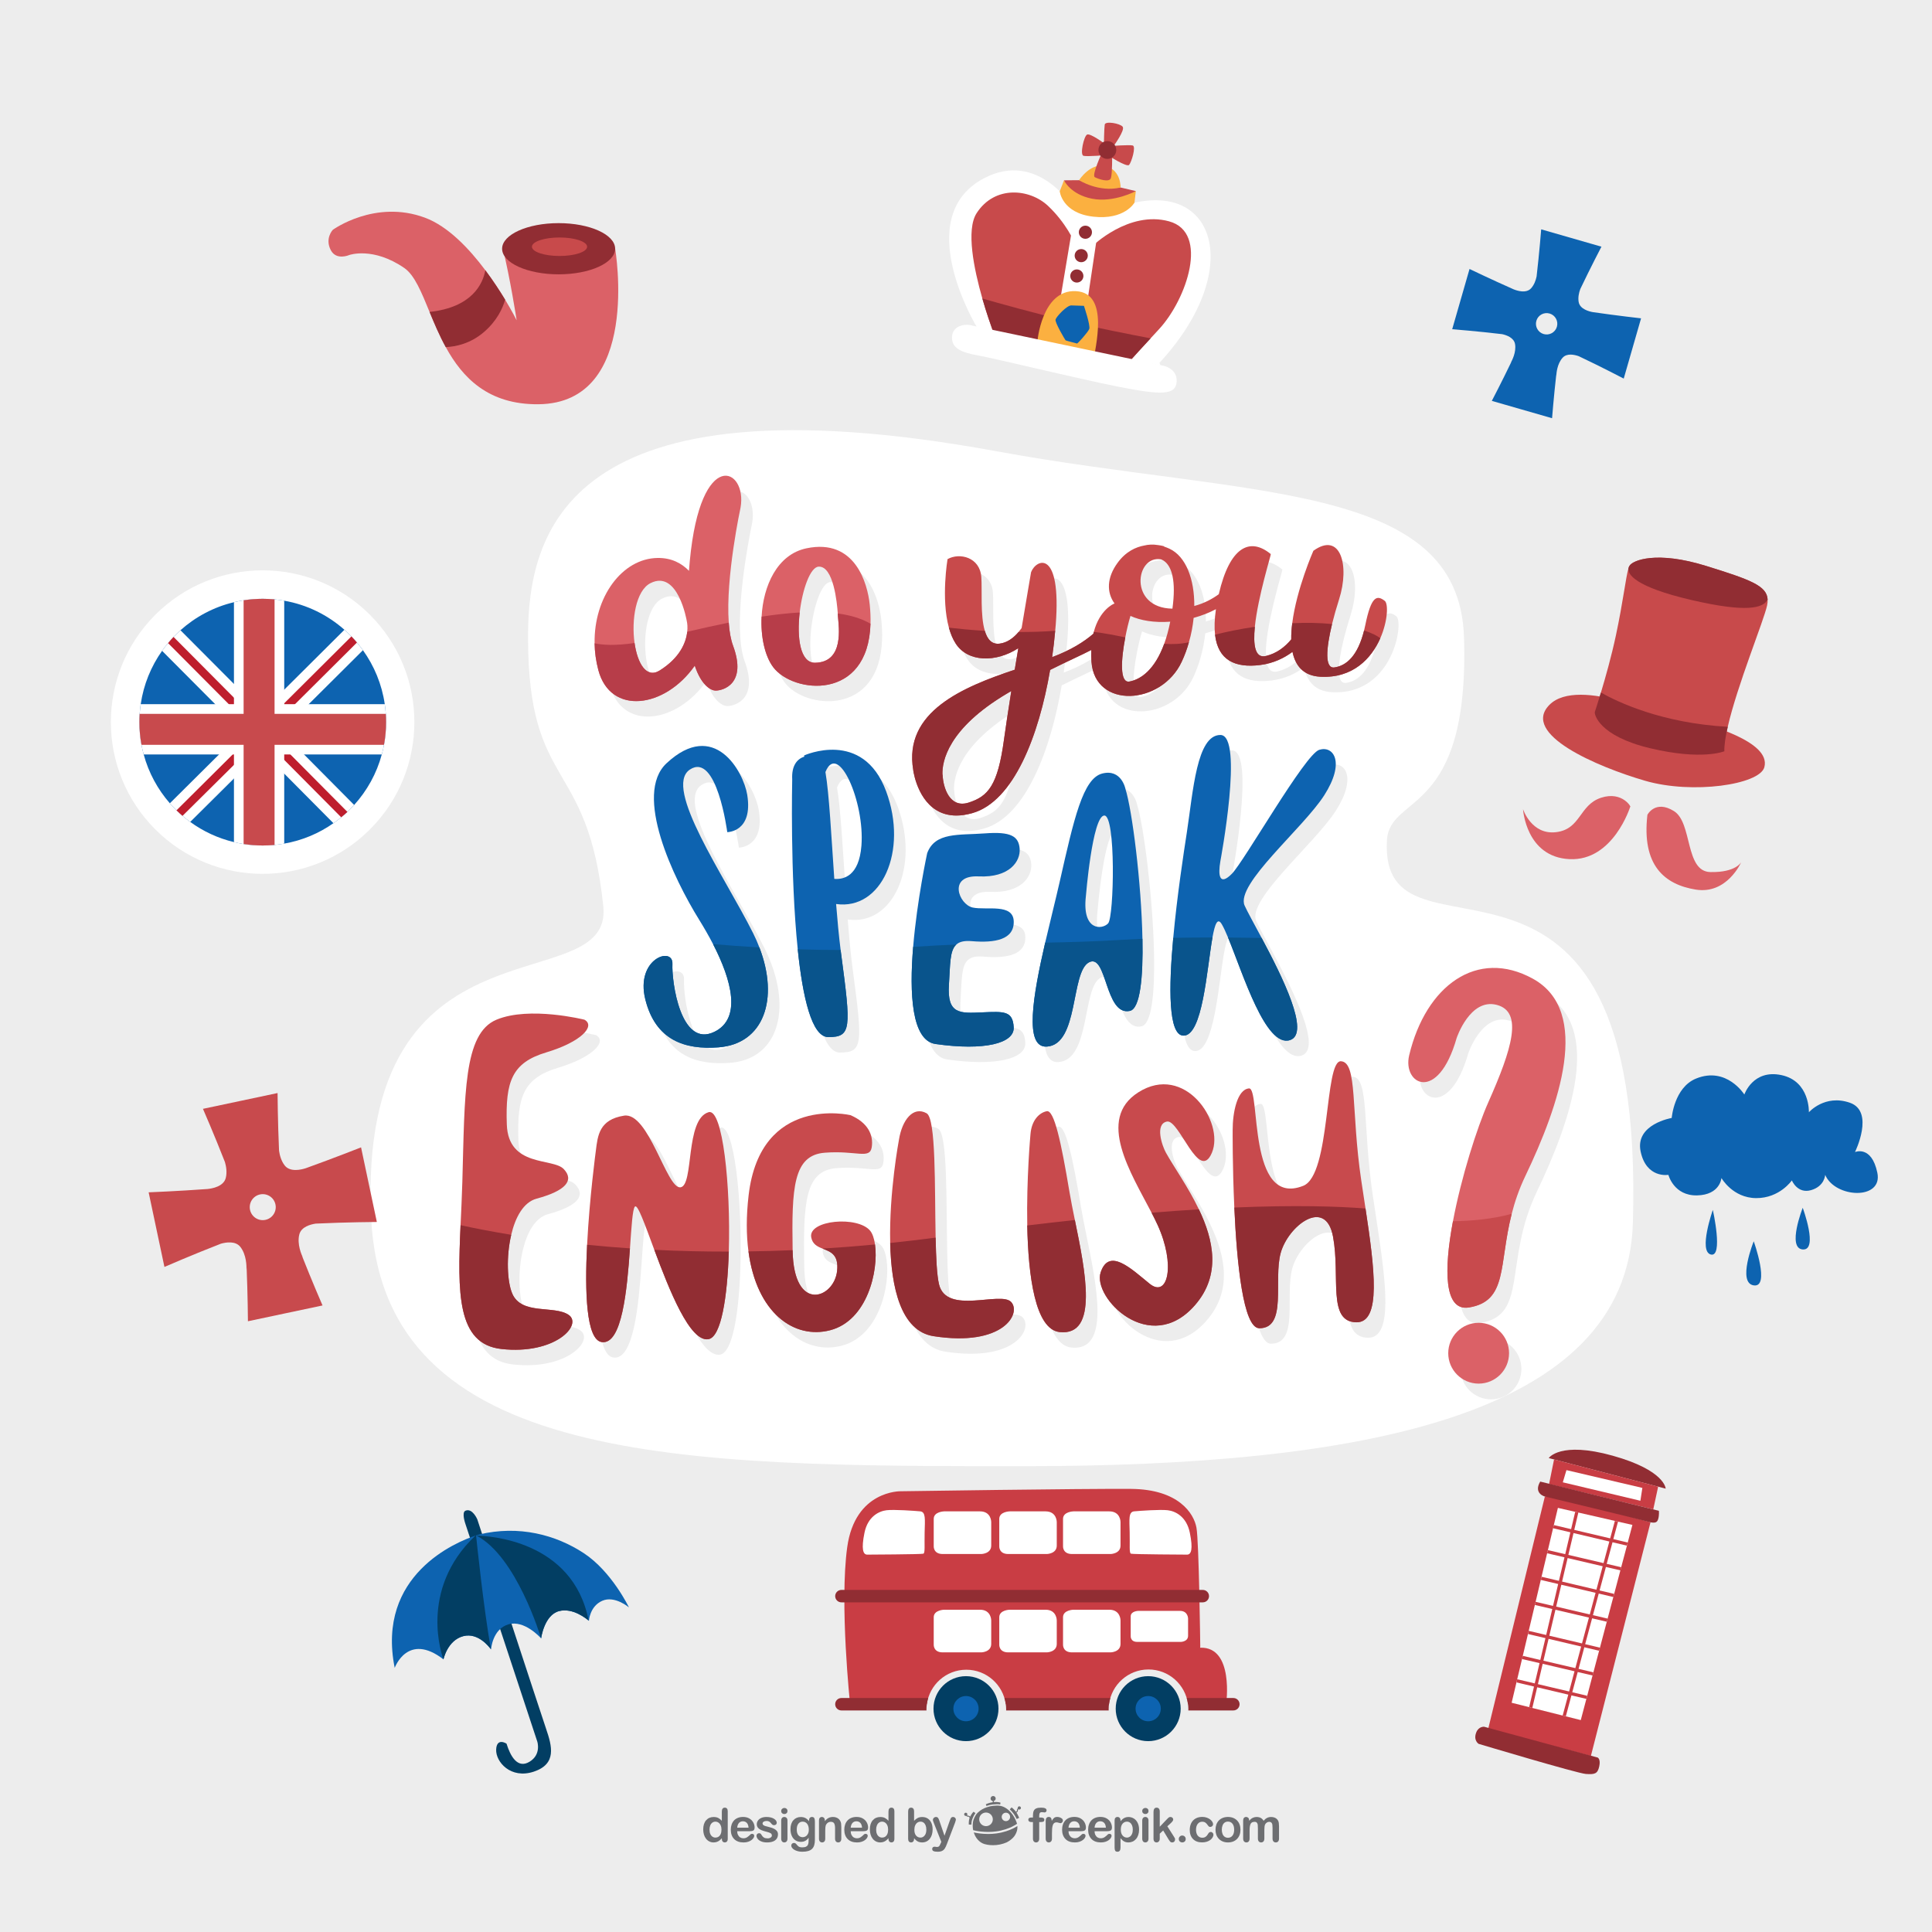 <?xml version="1.0" encoding="utf-8"?>
<!-- Generator: Adobe Illustrator 27.5.0, SVG Export Plug-In . SVG Version: 6.00 Build 0)  -->
<svg version="1.1" xmlns="http://www.w3.org/2000/svg" xmlns:xlink="http://www.w3.org/1999/xlink" x="0px" y="0px"
	 viewBox="0 0 500 500" style="enable-background:new 0 0 500 500;" xml:space="preserve">
<g id="BACKGROUND">
	<rect style="fill:#EDEDED;" width="500" height="500"/>
</g>
<g id="OBJECTS">
	<g>
		<g>
			<path style="fill:#FFFFFF;" d="M358.94,217.486c0.682-12.189,21.402-5.883,19.942-52.549
				c-1.268-40.508-55.428-36.144-121.113-48.172c-111.847-20.481-121.132,21.568-121.114,48.172
				c0.027,39.93,15.526,30.955,19.479,69.641c2.56,25.054-63.84-0.483-60.079,80.523c2.986,64.305,81.492,64.349,168.675,64.349
				s156.383-12.78,157.859-62.944C425.961,201.956,356.843,254.995,358.94,217.486z"/>
			<g>
				<path style="fill:#EDEDED;" d="M361.373,159.499c-2.021-1.55-3.49-1.32-5.04,6.29c-0.101,0.48-0.2,0.93-0.311,1.37
					c-1.64,6.58-4.56,9.13-7.689,9.57c-2.521,0.35-2.15-4.84-0.601-11.23c0.511-2.05,1.13-4.23,1.82-6.39
					c2.82-8.84,0.34-17.61-6.65-12.57c0,0-4.359,9.87-5.47,18.75c-0.189,1.43-0.28,2.84-0.26,4.18c-1.57,1.9-3.73,3.65-6.61,4.31
					c-2.79,0.64-3.279-2.89-2.81-7.56c0.79-7.78,4.25-18.73,4.13-18.82c-5.43-4.47-10.64-1.87-13.46,10.38
					c-1.64,1.2-3.74,2.35-6.34,3.05c0.05-6.87-2.12-12.82-6.44-14.83c-0.47-0.22-0.93-0.39-1.38-0.54l0.021-0.08
					c0,0-0.601-0.19-1.551-0.31c-1.37-0.23-2.569-0.14-3.56,0.1c-2.24,0.4-4.83,1.58-6.95,4.5c-2.8,3.83-2.87,7.65-0.78,10.51
					c-0.14,0.06-0.229,0.1-0.229,0.1s-3.61,1.5-5.14,7.25c-0.04,0.16-0.08,0.32-0.12,0.49c-2.37,2.05-5.79,4.23-10.66,6.05
					c0.33-2.31,0.6-4.6,0.79-6.82c0.06-0.52,0.1-1.04,0.14-1.55c1.5-19.63-5-17.13-6.38-13.63c0,0-1.1,6.38-2.45,14.48
					c-0.25,0.34-0.51,0.68-0.79,1.01c-1.29,1.53-2.92,2.76-4.88,3.01c-2.061,0.27-3.21-1.14-3.85-3.3
					c-1.211-4.01-0.66-10.61-0.91-13.94c-0.37-5.13-5.62-6.38-8.74-4.63c0,0-1.73,10.21,0.35,17.74c0.42,1.52,0.99,2.93,1.77,4.13
					c3.14,4.84,10.38,4.95,16.19,1.19c-0.311,1.84-0.61,3.7-0.921,5.56c-13.46,4.51-28.85,10.87-26.26,26l-0.01,0.01
					c0,0,0.04,0.28,0.13,0.75c0,0.01,0,0.02,0.01,0.02c0.53,2.62,2.85,10.96,11.03,10.96c1.229,0,2.58-0.19,4.08-0.61
					c10.82-3.03,17.3-20.22,20.18-37.07c4.66-2.34,8.08-3.81,10.66-5.17c-0.04,0.95-0.04,1.95,0.04,3.04
					c0.85,12.27,18.08,11.34,23.36,0c0.76-1.62,1.38-3.309,1.859-5.03c0.61-2.09,1.011-4.22,1.221-6.31
					c2.189-0.59,4.12-1.39,5.77-2.25c-0.38,2.58-0.439,4.76-0.229,6.6c0.77,6.61,5.17,8.65,11.64,7.85
					c3.559-0.44,6.34-1.87,8.4-3.41c0.75,3.61,2.83,6.2,7.189,6.44c8.49,0.46,13.26-4.78,15.54-9.97
					C362.192,164.679,362.313,160.219,361.373,159.499z M262.843,195.329c-1.62,12-4.12,14.74-9.12,16.37s-6.63-4-6.76-7
					c0-0.11-0.03-0.21-0.06-0.31c-0.1-3.2,1.3-11.76,16.69-20.89c0.39-0.22,0.76-0.44,1.13-0.66
					C263.953,187.719,263.272,192.179,262.843,195.329z M303.482,148.759c1.351,0.52,3.301,2.25,3.301,7.99
					c0,1.35-0.11,2.93-0.36,4.77C295.013,161.359,296.823,147.569,303.482,148.759z M295.323,180.379
					c-2.62,0.51-2.19-5.79-1.1-11.42c0.39-2.06,0.88-4.04,1.34-5.56c2.63,1.2,6.11,1.79,10.29,1.5c-0.43,2.18-0.96,4.08-1.559,5.72
					C301.862,177.309,298.283,179.809,295.323,180.379z"/>
				<g>
					<g>
						<path style="fill:#EDEDED;" d="M197.913,245.52c-7.42-14.82-23.37-37.69-16.38-42.35c6.99-4.66,9.68,16.19,9.68,16.19
							s6.73,0.01,5.17-9.66c-0.98-6.02-8.51-19.71-20.89-8.16c-8.59,8.03,1.76,29.73,8.47,40.53c1.24,2.01,2.46,4.12,3.57,6.26
							c4.84,9.38,7.45,19.26,0.34,22.71c-8.73,4.23-11.06-12.92-10.85-17.58c0.21-4.66-9.65-1.38-7.01,9.21
							c2.65,10.59,10.24,13.021,18.87,12.391c11.81-0.86,15.78-12.5,10.65-25.851C199.073,247.989,198.533,246.76,197.913,245.52z"
							/>
						<path style="fill:#EDEDED;" d="M211.093,199.516c0,0,0.02,0.107,0.059,0.294c-1.85,0.611-3.329,2.311-3.129,5.91
							c0,0-0.57,24.63,1.43,43.951c1.29,12.47,3.64,22.73,7.91,22.73c6.02,0,5.89-2.21,3.33-21.45c-0.05-0.359-0.09-0.721-0.14-1.09
							c-0.46-3.68-0.84-7.73-1.17-11.9c0-0.002,0-0.003-0.001-0.005c11.741,1.691,18.684-13.666,12.953-29.154
							C226.321,192.547,211.093,199.516,211.093,199.516z M225.936,222.876c-0.622,7.899-4.626,8.779-7.023,8.578
							c0-0.002-0.001-0.003-0.001-0.005c-0.77-11.1-1.32-21.99-2.29-27.64c0-0.002,0-0.003-0.001-0.005
							C219.847,195.74,226.832,211.487,225.936,222.876z"/>
						<path style="fill:#EDEDED;" d="M256.263,230.809c8.06,0.38,10.88-3.97,10.62-7.17c-0.25-3.2-2.24-4.48-8.99-3.96
							c-6.75,0.51-12.89-0.39-14.94,5.12c0,0-2.62,12.05-3.63,24.249c-1,12.051-0.42,24.25,5.81,25.141
							c12.54,1.79,20.47-0.13,20.21-4.351c-0.25-4.22-2.43-4.1-8.181-3.84c-5.76,0.26-9.089,0.51-8.579-7.17
							c0.35-5.22,0.16-8.79,1.91-10.38c0.82-0.74,2.06-1.04,3.98-0.88c6.01,0.51,11.01-0.38,10.88-5.12
							c-0.13-4.73-7.04-2.81-10.63-3.58C251.143,238.099,248.203,230.429,256.263,230.809z"/>
						<path style="fill:#EDEDED;" d="M294.263,208.159c0,0-1.02-5.25-6.01-3.97c-4.99,1.28-7.3,11.65-11.01,28.03
							c-1.061,4.68-2.471,10.22-3.75,15.73c-3.17,13.75-5.511,27.3,0.43,26.91c8.31-0.54,6.14-19.23,10.87-21.79
							c4.74-2.56,4.1,13.95,10.62,12.55c2.66-0.57,3.449-8.65,3.25-18.66C298.383,232.409,296.013,213.769,294.263,208.159z
							 M289.783,242.969c-1.53,1.66-6.78,2.03-5.761-7.01c0,0,1.67-20.66,4.74-20.9
							C291.833,214.819,291.323,241.299,289.783,242.969z"/>
						<path style="fill:#EDEDED;" d="M344.423,198.049c-3.71,1.15-19.45,28.92-22.65,32.12c-3.199,3.2-3.58,0.37-2.939-3.32
							c0,0,6.14-32.64,0-32.64c-6.141,0-7.04,14.5-8.7,25.36c-0.77,4.96-2.51,16.29-3.5,27.149c-1.18,12.91-1.29,25.16,2.6,25.301
							c5.03,0.18,6.091-17.21,7.551-25.4c0.63-3.49,1.319-5.31,2.43-3.4c0.49,0.84,1.02,2.009,1.6,3.41
							c3.86,9.29,9.721,28.65,16.06,26.54c5.3-1.76-2.021-16.43-7.36-26.43c-2.01-3.77-3.74-6.88-4.41-8.38
							c-2.43-5.5,15.101-19.96,20.601-28.53C351.203,201.249,348.133,196.899,344.423,198.049z"/>
					</g>
				</g>
				<g>
					<g>
						<path style="fill:#EDEDED;" d="M134.163,295.029c0.39,11.13,11.9,8.57,14.72,11.51c2.82,2.95,0.51,5.641-7.04,7.68
							c-3.38,0.921-5.48,4.82-6.54,9.35c-1.32,5.58-1.07,12.11,0.27,15.22c2.43,5.63,10.88,2.95,14.59,5.5
							c3.71,2.561-3.46,10.37-17.4,8.83c-11.57-1.27-11.34-14.6-10.57-32.04c0.16-3.59,0.35-7.35,0.46-11.21
							c0.64-22.65,0.25-38.39,8.83-41.97c8.57-3.58,22.78,0,22.78,0c2.94,1.66-0.9,5.76-9.86,8.45
							C135.443,279.029,133.783,283.899,134.163,295.029z"/>
						<path style="fill:#EDEDED;" d="M191.613,327.909c-0.36,11.77-1.97,22.03-5.22,22.66c-4.82,0.93-10.19-12.74-14.06-23.12
							c-2.47-6.64-4.32-11.93-5.02-11.18c-0.62,0.66-0.88,5.199-1.28,10.81c-0.75,10.601-2.03,25.01-7.3,24.25
							c-4.03-0.57-4.41-12.95-3.79-25.18c0.62-12.24,2.26-24.34,2.26-24.34c0.49-3.98,0.89-8.061,7.29-9.08
							c6.4-1.03,11.01,18.93,14.59,18.55c3.58-0.38,1.15-17.66,7.31-19.45C190.033,290.77,192.133,310.919,191.613,327.909z"/>
						<path style="fill:#EDEDED;" d="M217.852,348.259c-9.309,2.431-19.03-4.43-21.15-20.399c-0.57-4.21-0.6-9.061,0.04-14.53
							c3.07-26.229,26.36-20.729,26.36-20.729c4.48,1.92,6.01,5.119,5.5,8.31c-0.51,3.2-3.97,0.77-12.16,1.41
							c-8.16,0.64-8.57,9.05-8.31,25.22v0.12c0.25,16.25,10.75,12.41,11.51,5.25c0.46-4.31-1.76-4.97-3.78-5.78
							c-1.34-0.529-2.59-1.14-2.92-2.92c-0.81-4.48,12.08-5.63,15.28-1.67c0.59,0.74,1.01,1.98,1.23,3.53
							C230.413,332.899,227.453,345.759,217.852,348.259z"/>
						<path style="fill:#EDEDED;" d="M244.602,349.799c-8.45-1.319-10.96-12.56-11.22-24.119c-0.31-13.131,2.26-26.681,2.26-26.681
							c0.82-5.189,3.71-8.83,7.17-6.88c2.46,1.39,2.06,19.16,2.33,32.18c0.1,5.261,0.32,9.74,0.87,12.061
							c1.91,8.06,15.99,1.67,18.68,4.609C267.383,343.909,262.643,352.609,244.602,349.799z"/>
						<path style="fill:#EDEDED;" d="M277.232,348.739c-6.33-0.69-8.12-14.5-8.38-27.59c-0.229-12.09,0.83-23.561,0.83-23.561
							c0.28-3.71,2.3-5.63,4.22-6.01c1.921-0.37,3.71,7.93,5.891,20.98c0.359,2.14,0.85,4.59,1.38,7.18
							C283.873,332.94,287.393,349.839,277.232,348.739z"/>
						<path style="fill:#EDEDED;" d="M313.272,316.979c3.801,7.939,5.761,16.98-0.979,24.75c-11.65,13.439-26.62-1.92-24.441-8.44
							c2.17-6.53,7.931-0.9,12.67,2.94c4.73,3.84,6.78-4.94,2.04-15.261c-0.45-0.989-0.979-2.029-1.54-3.119
							c-5.319-10.24-14.33-24.2-3.449-31.141c12.029-7.68,22.4,7.681,19.069,15.61c-3.33,7.939-8.45-8.7-11.64-8.061
							c-3.2,0.641-1.24,6.301-0.26,8.061C306.793,306.009,310.522,311.209,313.272,316.979z"/>
						<path style="fill:#EDEDED;" d="M354.013,346.209c-7.55-0.13-4.1-11.77-6.02-22.14c-1.92-10.36-11.641-2.811-13.561,4.229
							c-1.92,7.04,1.79,19.45-5.51,19.45c-4.18,0-5.83-16.85-6.48-31.24c-0.5-10.72-0.43-20.079-0.43-20.079
							c-0.01-4.471,1.16-10.49,4.23-10.75c3.069-0.25-0.511,30.97,14.029,25.21c7.19-2.841,5.42-32.5,9.771-32.24
							c4.35,0.25,2.559,12.79,5.25,30.84c0.359,2.42,0.74,4.86,1.1,7.27C358.732,332.239,360.553,346.319,354.013,346.209z"/>
						<g>
							<path style="fill:#EDEDED;" d="M379.979,272.633c0,0,3.455-10.364,10.365-8.573c6.91,1.791,3.968,11.389-2.175,25.209
								c-6.143,13.82-17.403,55.151-4.991,53.104c12.412-2.047,5.886-15.867,14.587-34.038c8.701-18.171,17.277-42.611,1.921-51.058
								c-14.382-7.91-27.684,1.77-31.992,19.835C365.904,284.619,375.118,289.651,379.979,272.633z"/>
						</g>
						<g>
							
								<ellipse transform="matrix(0.925 -0.381 0.381 0.925 -105.835 173.58)" style="fill:#EDEDED;" cx="385.675" cy="354.206" rx="7.87" ry="7.87"/>
						</g>
					</g>
				</g>
				<g>
					<g>
						<g>
							<g>
								<path style="fill:#EDEDED;" d="M181.523,149.139c-0.08,0.89-0.16,1.75-0.22,2.59c-1.88-1.94-4.49-3.37-8.08-3.33
									c-9.25,0.1-16.56,10.19-16.34,22.09c0.03,2.25,0.35,4.58,0.96,6.91c3.14,11.83,17.24,9.91,24.96-1.12
									c1.8,5.37,4.37,6.45,5.39,6.45c1.94,0,8.18-1.73,4.52-11.63c-0.6-1.62-0.95-3.67-1.11-5.97
									c-0.86-11.7,3.05-29.76,3.05-29.76C196.463,125.109,184.323,119.439,181.523,149.139z M173.723,177.519
									c-3.45,2.16-5.75-1.85-6.5-7.11c-0.84-5.98,0.33-13.57,4.12-15.49c7.12-3.61,9.38,9.73,9.38,9.73
									c0.16,0.68,0.26,1.67,0.13,2.85C180.543,170.339,178.923,174.259,173.723,177.519z"/>
							</g>
						</g>
						<g>
							<g>
								<path style="fill:#EDEDED;" d="M228.093,160.519c-0.56-5.46-3.75-17.25-16.37-14.62c-7.64,1.59-11.21,9.81-11.62,17.69
									c-0.26,5.15,0.82,10.15,2.99,13.06c5.12,6.86,24.6,8.95,25.19-11.23C228.333,163.919,228.273,162.289,228.093,160.519z
									 M213.943,175.519c-3.91,0.07-4.73-6.57-3.98-13.01c0.69-5.96,2.73-11.74,4.89-11.86c3.86-0.21,4.78,9.38,4.961,12.12
									c0.03,0.46,0.039,0.73,0.039,0.73C220.093,166.379,221.473,175.399,213.943,175.519z"/>
							</g>
						</g>
					</g>
				</g>
			</g>
			<path style="fill:#C84A4B;" d="M358.373,155.499c-2.021-1.55-3.49-1.32-5.04,6.29c-0.101,0.48-0.2,0.93-0.311,1.37
				c-1.64,6.58-4.56,9.13-7.689,9.57c-2.521,0.35-2.15-4.84-0.601-11.23c0.511-2.05,1.13-4.23,1.82-6.39
				c2.82-8.84,0.34-17.61-6.65-12.57c0,0-4.359,9.87-5.47,18.75c-0.189,1.43-0.28,2.84-0.26,4.18c-1.57,1.9-3.73,3.65-6.61,4.31
				c-2.79,0.64-3.279-2.89-2.81-7.56c0.79-7.78,4.25-18.73,4.13-18.82c-5.43-4.47-10.64-1.87-13.46,10.38
				c-1.64,1.2-3.74,2.35-6.34,3.05c0.05-6.87-2.12-12.82-6.44-14.83c-0.47-0.22-0.93-0.39-1.38-0.54l0.021-0.08
				c0,0-0.601-0.19-1.551-0.31c-1.37-0.23-2.569-0.14-3.56,0.1c-2.24,0.4-4.83,1.58-6.95,4.5c-2.8,3.83-2.87,7.65-0.78,10.51
				c-0.14,0.06-0.229,0.1-0.229,0.1s-3.61,1.5-5.14,7.25c-0.04,0.16-0.08,0.32-0.12,0.49c-2.37,2.05-5.79,4.23-10.66,6.05
				c0.33-2.31,0.6-4.6,0.79-6.82c0.06-0.52,0.1-1.04,0.14-1.55c1.5-19.63-5-17.13-6.38-13.63c0,0-1.1,6.38-2.45,14.48
				c-0.25,0.34-0.51,0.68-0.79,1.01c-1.29,1.53-2.92,2.76-4.88,3.01c-2.061,0.27-3.21-1.14-3.85-3.3
				c-1.211-4.01-0.66-10.61-0.91-13.94c-0.37-5.13-5.62-6.38-8.74-4.63c0,0-1.73,10.21,0.35,17.74c0.42,1.52,0.99,2.93,1.77,4.13
				c3.14,4.84,10.38,4.95,16.19,1.19c-0.311,1.84-0.61,3.7-0.921,5.56c-13.46,4.51-28.85,10.87-26.26,26l-0.01,0.01
				c0,0,0.04,0.28,0.13,0.75c0,0.01,0,0.02,0.01,0.02c0.53,2.62,2.85,10.96,11.03,10.96c1.23,0,2.58-0.19,4.08-0.61
				c10.82-3.03,17.3-20.22,20.18-37.07c4.66-2.34,8.08-3.81,10.66-5.17c-0.04,0.95-0.04,1.95,0.04,3.04
				c0.85,12.27,18.08,11.34,23.36,0c0.76-1.62,1.38-3.309,1.859-5.03c0.61-2.09,1.011-4.22,1.221-6.31
				c2.189-0.59,4.12-1.39,5.77-2.25c-0.38,2.58-0.439,4.76-0.229,6.6c0.77,6.61,5.17,8.65,11.64,7.85c3.559-0.44,6.34-1.87,8.4-3.41
				c0.75,3.61,2.83,6.2,7.189,6.44c8.49,0.46,13.26-4.78,15.54-9.97C359.192,160.679,359.313,156.219,358.373,155.499z
				 M259.843,191.329c-1.62,12-4.12,14.74-9.12,16.37s-6.63-4-6.76-7c0-0.11-0.03-0.21-0.06-0.31c-0.1-3.2,1.3-11.76,16.69-20.89
				c0.39-0.22,0.76-0.44,1.13-0.66C260.953,183.719,260.273,188.179,259.843,191.329z M300.482,144.759
				c1.351,0.52,3.301,2.25,3.301,7.99c0,1.35-0.11,2.93-0.36,4.77C292.013,157.359,293.823,143.569,300.482,144.759z
				 M292.323,176.379c-2.62,0.51-2.19-5.79-1.1-11.42c0.39-2.06,0.88-4.04,1.34-5.56c2.63,1.2,6.11,1.79,10.29,1.5
				c-0.43,2.18-0.96,4.08-1.559,5.72C298.862,173.309,295.283,175.809,292.323,176.379z"/>
			<g>
				<path style="fill:#0D63B0;" d="M194.913,241.519c-7.42-14.82-23.37-37.69-16.38-42.35c6.99-4.66,9.68,16.19,9.68,16.19
					s6.73,0.01,5.17-9.66c-0.98-6.02-8.51-19.71-20.89-8.16c-8.59,8.03,1.76,29.73,8.47,40.53c1.24,2.01,2.46,4.12,3.57,6.26
					c4.84,9.38,7.45,19.26,0.34,22.71c-8.73,4.23-11.06-12.92-10.85-17.58c0.21-4.66-9.65-1.38-7.01,9.21
					c2.65,10.59,10.24,13.021,18.87,12.391c11.81-0.86,15.78-12.5,10.65-25.851C196.073,243.989,195.533,242.759,194.913,241.519z"
					/>
				<path style="fill:#0D63B0;" d="M208.093,195.516c0,0,0.02,0.107,0.059,0.294c-1.85,0.611-3.329,2.311-3.129,5.91
					c0,0-0.57,24.63,1.43,43.95c1.29,12.47,3.64,22.73,7.91,22.73c6.02,0,5.89-2.21,3.33-21.45c-0.05-0.36-0.09-0.72-0.14-1.09
					c-0.46-3.68-0.84-7.73-1.17-11.9c0-0.002,0-0.003-0.001-0.005c11.741,1.691,18.684-13.666,12.953-29.154
					C223.321,188.547,208.093,195.516,208.093,195.516z M222.936,218.876c-0.622,7.899-4.626,8.779-7.023,8.578
					c0-0.002-0.001-0.003-0.001-0.005c-0.77-11.1-1.32-21.99-2.29-27.64c0-0.002,0-0.003-0.001-0.005
					C216.847,191.74,223.832,207.487,222.936,218.876z"/>
				<path style="fill:#0D63B0;" d="M253.263,226.809c8.06,0.38,10.88-3.97,10.62-7.17c-0.25-3.2-2.24-4.48-8.99-3.96
					c-6.75,0.51-12.89-0.39-14.94,5.12c0,0-2.62,12.05-3.63,24.25c-1,12.05-0.42,24.249,5.81,25.14
					c12.54,1.79,20.47-0.13,20.21-4.351c-0.25-4.22-2.431-4.1-8.181-3.84c-5.759,0.26-9.089,0.51-8.579-7.17
					c0.35-5.22,0.16-8.79,1.91-10.38c0.82-0.74,2.06-1.04,3.98-0.88c6.01,0.51,11.01-0.38,10.88-5.12
					c-0.13-4.73-7.04-2.81-10.63-3.58C248.143,234.099,245.203,226.429,253.263,226.809z"/>
				<path style="fill:#0D63B0;" d="M291.263,204.159c0,0-1.02-5.25-6.01-3.97c-4.99,1.28-7.3,11.65-11.01,28.03
					c-1.061,4.68-2.471,10.22-3.75,15.73c-3.17,13.75-5.511,27.3,0.43,26.91c8.31-0.54,6.14-19.23,10.87-21.79
					c4.74-2.56,4.1,13.95,10.62,12.55c2.66-0.57,3.449-8.65,3.25-18.66C295.383,228.409,293.013,209.769,291.263,204.159z
					 M286.783,238.969c-1.53,1.66-6.78,2.03-5.761-7.01c0,0,1.67-20.66,4.74-20.9C288.833,210.819,288.323,237.299,286.783,238.969z
					"/>
				<path style="fill:#0D63B0;" d="M341.423,194.049c-3.71,1.15-19.45,28.92-22.65,32.12c-3.199,3.2-3.58,0.37-2.939-3.32
					c0,0,6.14-32.64,0-32.64c-6.141,0-7.04,14.5-8.7,25.36c-0.77,4.96-2.51,16.29-3.5,27.15c-1.18,12.91-1.29,25.16,2.6,25.3
					c5.03,0.18,6.091-17.21,7.551-25.4c0.63-3.49,1.319-5.31,2.43-3.4c0.49,0.84,1.02,2.01,1.6,3.41
					c3.86,9.29,9.721,28.65,16.06,26.54c5.3-1.76-2.021-16.43-7.36-26.43c-2.01-3.77-3.74-6.88-4.41-8.38
					c-2.43-5.5,15.101-19.96,20.601-28.53C348.203,197.249,345.133,192.899,341.423,194.049z"/>
			</g>
			<path style="fill:#C84A4D;" d="M131.163,291.029c0.39,11.13,11.9,8.57,14.72,11.51c2.82,2.95,0.51,5.641-7.04,7.68
				c-3.38,0.921-5.48,4.82-6.54,9.35c-1.32,5.58-1.07,12.11,0.27,15.22c2.43,5.63,10.88,2.95,14.59,5.5
				c3.71,2.561-3.46,10.37-17.4,8.83c-11.57-1.27-11.34-14.6-10.57-32.04c0.16-3.59,0.35-7.35,0.46-11.21
				c0.64-22.65,0.25-38.39,8.83-41.97c8.57-3.58,22.78,0,22.78,0c2.94,1.66-0.9,5.76-9.86,8.45
				C132.443,275.029,130.783,279.899,131.163,291.029z"/>
			<path style="fill:#C84A4D;" d="M188.613,323.909c-0.36,11.77-1.97,22.03-5.22,22.66c-4.82,0.93-10.19-12.74-14.06-23.12
				c-2.47-6.64-4.32-11.93-5.02-11.18c-0.62,0.66-0.88,5.199-1.28,10.81c-0.75,10.601-2.03,25.01-7.3,24.25
				c-4.03-0.57-4.41-12.95-3.79-25.18c0.62-12.24,2.26-24.34,2.26-24.34c0.49-3.98,0.89-8.061,7.29-9.08
				c6.4-1.03,11.01,18.93,14.59,18.55c3.58-0.38,1.15-17.66,7.31-19.45C187.033,286.77,189.133,306.919,188.613,323.909z"/>
			<path style="fill:#C84A4D;" d="M214.852,344.259c-9.309,2.431-19.03-4.43-21.15-20.399c-0.57-4.21-0.6-9.061,0.04-14.53
				c3.07-26.229,26.36-20.729,26.36-20.729c4.48,1.92,6.01,5.119,5.5,8.31c-0.51,3.2-3.97,0.77-12.16,1.41
				c-8.16,0.64-8.57,9.05-8.31,25.22v0.12c0.25,16.25,10.75,12.41,11.51,5.25c0.46-4.31-1.76-4.97-3.78-5.78
				c-1.34-0.529-2.59-1.14-2.92-2.92c-0.81-4.48,12.08-5.63,15.28-1.67c0.59,0.74,1.01,1.98,1.23,3.53
				C227.413,328.899,224.453,341.759,214.852,344.259z"/>
			<path style="fill:#C84A4D;" d="M241.602,345.799c-8.45-1.319-10.96-12.56-11.22-24.119c-0.31-13.131,2.26-26.681,2.26-26.681
				c0.82-5.189,3.71-8.83,7.17-6.88c2.46,1.39,2.06,19.16,2.33,32.18c0.1,5.261,0.32,9.74,0.87,12.061
				c1.91,8.06,15.99,1.67,18.68,4.609C264.383,339.909,259.643,348.609,241.602,345.799z"/>
			<path style="fill:#C84A4D;" d="M274.232,344.739c-6.33-0.69-8.12-14.5-8.38-27.59c-0.229-12.09,0.83-23.561,0.83-23.561
				c0.28-3.71,2.3-5.63,4.22-6.01c1.921-0.37,3.71,7.93,5.891,20.98c0.359,2.14,0.85,4.59,1.38,7.18
				C280.873,328.94,284.393,345.839,274.232,344.739z"/>
			<path style="fill:#C84A4D;" d="M310.272,312.979c3.801,7.939,5.761,16.98-0.979,24.75c-11.65,13.439-26.62-1.92-24.441-8.44
				c2.17-6.53,7.931-0.9,12.67,2.94c4.73,3.84,6.78-4.94,2.04-15.261c-0.45-0.989-0.979-2.029-1.54-3.119
				c-5.319-10.24-14.33-24.2-3.449-31.141c12.029-7.68,22.4,7.681,19.069,15.61c-3.33,7.939-8.45-8.7-11.64-8.061
				c-3.2,0.641-1.24,6.301-0.26,8.061C303.793,302.009,307.522,307.209,310.272,312.979z"/>
			<path style="fill:#C84A4D;" d="M351.013,342.209c-7.55-0.13-4.1-11.77-6.02-22.14c-1.92-10.36-11.641-2.811-13.561,4.229
				c-1.92,7.04,1.79,19.45-5.51,19.45c-4.18,0-5.83-16.85-6.48-31.24c-0.5-10.72-0.43-20.079-0.43-20.079
				c-0.01-4.471,1.16-10.49,4.23-10.75c3.069-0.25-0.511,30.97,14.029,25.21c7.19-2.841,5.42-32.5,9.771-32.24
				c4.35,0.25,2.559,12.79,5.25,30.84c0.359,2.42,0.74,4.86,1.1,7.27C355.732,328.239,357.553,342.319,351.013,342.209z"/>
			<g>
				<path style="fill:#DB6167;" d="M394.763,304.339c-1.65,3.44-2.75,6.721-3.53,9.79c-3.38,13.19-0.989,22.59-11.05,24.24
					c-6.51,1.07-6.51-9.76-4.16-22.31c2.141-11.391,6.221-24.21,9.15-30.79c6.14-13.82,9.08-23.42,2.17-25.21
					c-6.91-1.79-10.36,8.569-10.36,8.569c-4.859,17.021-14.08,11.99-12.29,4.48c4.311-18.061,17.61-27.74,31.99-19.83
					C412.043,261.719,403.463,286.159,394.763,304.339z"/>
				<circle style="fill:#DB6167;" cx="382.673" cy="350.209" r="7.87"/>
			</g>
			<g>
				<path style="fill:#DB6167;" d="M178.523,145.139c-0.08,0.89-0.16,1.75-0.22,2.59c-1.88-1.94-4.49-3.37-8.08-3.33
					c-9.25,0.1-16.56,10.19-16.34,22.09c0.03,2.25,0.35,4.58,0.96,6.91c3.14,11.83,17.24,9.91,24.96-1.12
					c1.8,5.37,4.37,6.45,5.39,6.45c1.94,0,8.18-1.73,4.52-11.63c-0.6-1.62-0.95-3.67-1.11-5.97c-0.86-11.7,3.05-29.76,3.05-29.76
					C193.463,121.109,181.323,115.439,178.523,145.139z M170.723,173.519c-3.45,2.16-5.75-1.85-6.5-7.11
					c-0.84-5.98,0.33-13.57,4.12-15.49c7.12-3.61,9.38,9.73,9.38,9.73c0.16,0.68,0.26,1.67,0.13,2.85
					C177.543,166.339,175.923,170.259,170.723,173.519z"/>
				<path style="fill:#DB6167;" d="M225.093,156.519c-0.56-5.46-3.75-17.25-16.37-14.62c-7.64,1.59-11.21,9.81-11.62,17.69
					c-0.26,5.15,0.82,10.15,2.99,13.06c5.12,6.86,24.6,8.95,25.19-11.23C225.333,159.919,225.273,158.289,225.093,156.519z
					 M210.943,171.519c-3.91,0.07-4.73-6.57-3.98-13.01c0.69-5.96,2.73-11.74,4.89-11.86c3.86-0.21,4.78,9.38,4.961,12.12
					c0.03,0.46,0.039,0.73,0.039,0.73C217.093,162.379,218.473,171.399,210.943,171.519z"/>
			</g>
			<path style="fill:#B73D49;" d="M185.193,178.729c-1.02,0-3.59-1.08-5.39-6.45c-7.72,11.03-21.82,12.95-24.96,1.12
				c-0.61-2.33-0.93-4.66-0.96-6.91c2.19,0.47,5.47,0.63,10.34-0.08c0.75,5.26,3.05,9.27,6.5,7.11c5.2-3.26,6.82-7.18,7.13-10.02
				c3.39-0.79,7.03-1.61,10.75-2.37c0.16,2.3,0.51,4.35,1.11,5.97C193.373,176.999,187.133,178.729,185.193,178.729z"/>
			<path style="fill:#B73D49;" d="M225.283,161.419c-0.59,20.18-20.07,18.09-25.19,11.23c-2.17-2.91-3.25-7.91-2.99-13.06
				c3.35-0.51,6.67-0.9,9.86-1.08c-0.75,6.44,0.07,13.08,3.98,13.01c7.53-0.12,6.15-9.14,5.91-12.02c0,0-0.01-0.27-0.039-0.73
				C220.043,159.199,222.923,160.039,225.283,161.419z"/>
			<path style="fill:#912D33;" d="M301.293,166.619c-2.431,6.69-6.01,9.19-8.97,9.76c-2.62,0.51-2.19-5.79-1.1-11.42
				c-2.57-0.54-5.27-1.07-8.15-1.43c-0.04,0.16-0.08,0.32-0.12,0.49c-2.37,2.05-5.79,4.23-10.66,6.05c0.33-2.31,0.6-4.6,0.79-6.82
				c-3.181,0.24-6.391,0.33-9.48,0.31c-1.29,1.53-2.92,2.76-4.88,3.01c-2.061,0.27-3.21-1.14-3.85-3.3
				c-3.68-0.23-6.9-0.55-9.3-0.829c0.42,1.52,0.99,2.93,1.77,4.13c3.14,4.84,10.38,4.95,16.19,1.19c-0.311,1.84-0.61,3.7-0.921,5.56
				c-13.46,4.51-28.85,10.87-26.26,26l-0.01,0.01c0,0,0.04,0.28,0.13,0.75c0,0.01,0,0.02,0.01,0.02
				c0.53,2.62,2.85,10.96,11.03,10.96c1.23,0,2.58-0.19,4.08-0.61c10.82-3.03,17.3-20.22,20.18-37.07
				c4.66-2.34,8.08-3.81,10.66-5.17c-0.04,0.95-0.04,1.95,0.04,3.04c0.85,12.27,18.08,11.34,23.36,0
				c0.76-1.62,1.38-3.309,1.859-5.03C305.563,166.679,303.453,166.769,301.293,166.619z M259.843,191.329
				c-1.62,12-4.12,14.74-9.12,16.37s-6.63-4-6.76-7c0-0.11-0.03-0.21-0.06-0.31c-0.1-3.2,1.3-11.76,16.69-20.89
				c0.39-0.22,0.76-0.44,1.13-0.66C260.953,183.719,260.273,188.179,259.843,191.329z"/>
			<path style="fill:#912D33;" d="M357.223,165.169c-2.28,5.19-7.05,10.43-15.54,9.97c-4.359-0.24-6.439-2.83-7.189-6.44
				c-2.061,1.54-4.841,2.97-8.4,3.41c-6.47,0.8-10.87-1.24-11.64-7.85c3.05-0.79,6.569-1.5,10.3-2.04c-0.47,4.67,0.02,8.2,2.81,7.56
				c2.88-0.66,5.04-2.41,6.61-4.31c-0.021-1.34,0.07-2.75,0.26-4.18c3.521-0.17,7.021-0.12,10.3,0.21
				c-1.55,6.39-1.92,11.58,0.601,11.23c3.13-0.44,6.05-2.99,7.689-9.57c0.96,0.32,1.87,0.69,2.721,1.1
				C356.272,164.519,356.772,164.829,357.223,165.169z"/>
			<path style="fill:#09548C;" d="M196.533,245.209c5.13,13.351,1.16,24.99-10.65,25.851c-8.63,0.63-16.22-1.801-18.87-12.391
				c-2.64-10.59,7.22-13.87,7.01-9.21c-0.21,4.66,2.12,21.811,10.85,17.58c7.11-3.45,4.5-13.33-0.34-22.71
				C188.243,244.649,192.303,244.949,196.533,245.209z"/>
			<path style="fill:#09548C;" d="M217.693,246.949c2.56,19.24,2.69,21.45-3.33,21.45c-4.27,0-6.62-10.26-7.91-22.73
				c3.7,0.13,7.44,0.2,11.1,0.19C217.602,246.229,217.643,246.589,217.693,246.949z"/>
			<path style="fill:#09548C;" d="M262.343,265.839c0.26,4.221-7.67,6.141-20.21,4.351c-6.23-0.891-6.81-13.09-5.81-25.14
				c4.05-0.27,7.74-0.46,11.17-0.6c-1.75,1.59-1.56,5.16-1.91,10.38c-0.51,7.68,2.82,7.43,8.579,7.17
				C259.912,261.739,262.093,261.619,262.343,265.839z"/>
			<path style="fill:#09548C;" d="M295.663,242.959c0.199,10.01-0.59,18.09-3.25,18.66c-6.521,1.4-5.88-15.11-10.62-12.55
				c-4.73,2.56-2.561,21.25-10.87,21.79c-5.94,0.39-3.6-13.16-0.43-26.91c6.14-0.1,12.52-0.27,20.239-0.74
				C292.343,243.109,293.982,243.029,295.663,242.959z"/>
			<path style="fill:#09548C;" d="M303.633,242.719c3.41-0.07,6.83-0.1,10.15-0.1c-1.46,8.191-2.521,25.58-7.551,25.4
				C302.343,267.879,302.453,255.629,303.633,242.719z"/>
			<path style="fill:#09548C;" d="M333.873,269.169c-6.34,2.11-12.2-17.25-16.06-26.54c3.06,0.02,5.99,0.06,8.7,0.11
				C331.852,252.739,339.173,267.409,333.873,269.169z"/>
			<path style="fill:#912D33;" d="M129.763,349.119c-11.57-1.27-11.34-14.6-10.57-32.04c3.83,0.84,8.21,1.68,13.11,2.49
				c-1.32,5.58-1.07,12.11,0.27,15.22c2.43,5.63,10.88,2.95,14.59,5.5C150.873,342.85,143.703,350.659,129.763,349.119z"/>
			<path style="fill:#912D33;" d="M151.943,322.149c3.53,0.35,7.23,0.67,11.09,0.93c-0.75,10.601-2.03,25.01-7.3,24.25
				C151.703,346.759,151.323,334.379,151.943,322.149z"/>
			<path style="fill:#912D33;" d="M169.333,323.449c6.07,0.31,12.5,0.47,19.28,0.46c-0.36,11.77-1.97,22.03-5.22,22.66
				C178.573,347.499,173.203,333.829,169.333,323.449z"/>
			<path style="fill:#912D33;" d="M214.852,344.259c-9.309,2.431-19.03-4.43-21.15-20.399c3.71-0.04,7.52-0.15,11.43-0.32v0.12
				c0.25,16.25,10.75,12.41,11.51,5.25c0.46-4.31-1.76-4.97-3.78-5.78c4.42-0.27,8.95-0.62,13.59-1.06
				C227.413,328.899,224.453,341.759,214.852,344.259z"/>
			<path style="fill:#912D33;" d="M261.692,336.969c2.69,2.94-2.05,11.641-20.09,8.83c-8.45-1.319-10.96-12.56-11.22-24.119
				c3.85-0.4,7.77-0.86,11.76-1.381c0.1,5.261,0.32,9.74,0.87,12.061C244.923,340.419,259.003,334.029,261.692,336.969z"/>
			<path style="fill:#912D33;" d="M278.173,315.739c2.7,13.2,6.22,30.1-3.94,29c-6.33-0.69-8.12-14.5-8.38-27.59
				C270.123,316.629,274.232,316.159,278.173,315.739z"/>
			<path style="fill:#912D33;" d="M310.272,312.979c3.801,7.939,5.761,16.98-0.979,24.75c-11.65,13.439-26.62-1.92-24.441-8.44
				c2.17-6.53,7.931-0.9,12.67,2.94c4.73,3.84,6.78-4.94,2.04-15.261c-0.45-0.989-0.979-2.029-1.54-3.119
				C302.352,313.499,306.433,313.209,310.272,312.979z"/>
			<path style="fill:#912D33;" d="M351.013,342.209c-7.55-0.13-4.1-11.77-6.02-22.14c-1.92-10.36-11.641-2.811-13.561,4.229
				c-1.92,7.04,1.79,19.45-5.51,19.45c-4.18,0-5.83-16.85-6.48-31.24c15.87-0.67,26.83-0.31,33.95,0.25
				C355.732,328.239,357.553,342.319,351.013,342.209z"/>
			<path style="fill:#C84A4D;" d="M376.022,316.06c4.721-0.08,10.271-0.551,15.21-1.931c-3.38,13.19-0.989,22.59-11.05,24.24
				C373.673,339.44,373.673,328.609,376.022,316.06z"/>
		</g>
		<g>
			<path style="fill:#C84A4B;" d="M432.386,186.222c0,0-23.867-11.41-31.39-3.811c-7.522,7.6,12.417,16.045,24.706,19.637
				c12.289,3.592,29.68,1.021,30.908-3.487c1.861-6.829-15.336-11.062-18.648-12.339
				C434.649,184.944,432.386,186.222,432.386,186.222z"/>
			<path style="fill:#C84A4B;" d="M457.459,155.176c0.03,0.47-0.02,0.97-0.14,1.521c-0.81,3.859-7.71,20.609-10.18,31.399
				c-0.58,2.511-0.92,4.7-0.881,6.33c0,0-5.72,2.431-19.18-0.78c-13.45-3.199-14.5-8.89-14.34-9.39c0,0,0.66-1.97,1.58-5.021
				c1.16-3.859,2.74-9.43,3.89-14.859c1.84-8.62,2.53-14.9,3.221-17.221c0.09-0.289,0.17-0.52,0.25-0.68
				c0.01-0.01,0.01-0.01,0.01-0.01c0.79-1.471,7.03-3.99,19.859,0C452.899,149.995,457.299,151.565,457.459,155.176z"/>
			<path style="fill:#912D33;" d="M447.14,188.096c-0.58,2.511-0.92,4.7-0.881,6.33c0,0-5.72,2.431-19.18-0.78
				c-13.45-3.199-14.5-8.89-14.34-9.39c0,0,0.66-1.97,1.58-5.021C418.52,181.616,429.989,187.145,447.14,188.096z"/>
			<path style="fill:#912D33;" d="M457.459,155.176c-1.14,2.22-5.44,3.399-19.48,0.16c-15.16-3.5-16.69-6.8-16.55-8.181
				c0.04-0.379,0.199-0.619,0.25-0.68c0.01-0.01,0.01-0.01,0.01-0.01c0.79-1.471,7.03-3.99,19.859,0
				C452.899,149.995,457.299,151.565,457.459,155.176z"/>
			<path style="fill:#DB6167;" d="M426.348,210.868c0,0,2.031-3.967,6.87-0.958c4.839,3.009,2.795,15.634,9.413,15.778
				c6.618,0.144,7.997-2.561,7.997-2.561s-3.658,8.402-11.759,7.099C430.769,228.923,424.837,223.967,426.348,210.868z"/>
			<path style="fill:#DB6167;" d="M421.895,208.794c0.492,0.412-1.914-4.199-7.568-2.33c-5.654,1.87-5.188,8.113-11.589,8.896
				c-6.401,0.783-8.579-5.949-8.579-5.949s0.716,12.397,12.034,12.936C417.511,222.886,421.895,208.794,421.895,208.794z"/>
		</g>
		<g>
			<path style="fill:#0D63B0;" d="M451.436,283.262c0,0,2.218-6.605,9.614-5.021c7.397,1.586,7.089,9.615,7.089,9.615
				s4.107-4.727,10.607-2.469c6.5,2.258,1.323,12.765,1.323,12.765s4.276-1.851,5.783,5.338c1.507,7.188-10.96,6.606-13.496,0.558
				c0,0-0.114,2.938-3.649,3.961c-3.535,1.023-4.976-2.523-4.976-2.523s-3.15,4.618-9.238,4.584
				c-6.088-0.035-8.987-5.205-8.987-5.205s-0.319,4.383-6.329,4.502c-6.01,0.117-7.398-5.318-7.398-5.318s-5.711,1.006-7.188-6.061
				c-1.477-7.066,8.045-8.662,8.045-8.662s0.62-7.889,6.311-10.199C446.847,275.917,451.436,283.262,451.436,283.262z"/>
			<path style="fill:#0D63B0;" d="M443.28,313.123c0,0-3.789,10.743-0.513,11.545C446.044,325.47,443.28,313.123,443.28,313.123z"/>
			<path style="fill:#0D63B0;" d="M453.863,321.243c0,0-4.332,10.777,0,11.411S453.863,321.243,453.863,321.243z"/>
			<path style="fill:#0D63B0;" d="M466.542,312.58c0,0-4.12,10.459,0,10.776C470.662,323.674,466.542,312.58,466.542,312.58z"/>
		</g>
		<g>
			<path style="fill:#C93D44;" d="M399.81,387.299l-14.663,60.105l26.569,7.059l15.438-60.49
				C427.153,393.973,403.033,387.182,399.81,387.299z"/>
			<path style="fill:#912D33;" d="M400.813,377.347l30.259,7.911c0,0-0.099-4.724-13.729-8.53
				C403.711,372.92,400.813,377.347,400.813,377.347z"/>
			<polygon style="fill:#C93D44;" points="400.898,384.079 402.188,377.706 429.128,384.75 427.862,390.628 			"/>
			<path style="fill:#912D33;" d="M398.605,383.43l30.709,7.564c0,0,0.123,1.089-0.165,2.092c-0.288,1.003-0.81,1.27-3.059,0.625
				c-2.249-0.645-26.281-6.412-26.281-6.412S396.784,386.534,398.605,383.43z"/>
			<path style="fill:#912D33;" d="M384.1,446.881l29.376,7.971c0,0,0.828,0.366,0.404,2.306c-0.423,1.939-1.217,2.094-3.466,1.938
				c-2.249-0.156-27.745-7.79-27.745-7.79s-1.45-0.894-0.598-3.003C382.7,446.746,384.1,446.881,384.1,446.881z"/>
			<polygon style="fill:#FFFFFF;" points="422.465,394.647 421.258,399.199 421.048,400.014 419.564,405.596 419.354,406.41 
				417.745,412.496 417.527,413.31 416.052,418.893 415.834,419.706 414.064,426.412 413.847,427.217 412.371,432.801 
				412.153,433.614 410.77,438.862 410.552,439.675 409.102,445.158 405.228,444.185 404.407,443.984 396.552,442.015 
				395.738,441.805 391.211,440.673 392.461,435.4 392.653,434.586 393.902,429.355 394.096,428.533 395.436,422.875 
				395.63,422.061 397.222,415.355 397.415,414.55 398.756,408.874 398.949,408.061 400.392,401.983 400.593,401.17 
				401.934,395.502 402.127,394.682 403.183,390.238 407.659,391.261 408.473,391.445 417.93,393.608 418.742,393.801 			"/>
			<polygon style="fill:#FFFFFF;" points="405.395,380.467 404.456,383.623 424.531,388.394 425.042,385.07 			"/>
			<path style="fill:#C93D44;" d="M421.048,400.014l0.21-0.815l-3.73-0.88l1.215-4.518l-0.813-0.192l-1.216,4.519l-9.297-2.196
				l1.056-4.485l-0.814-0.185l-1.056,4.477l-4.476-1.056l-0.193,0.82l4.477,1.058l-1.333,5.658l-4.484-1.048l-0.201,0.814
				l4.493,1.048l-1.442,6.086l-4.493-1.056l-0.193,0.813l4.494,1.066l-1.333,5.659l-4.502-1.049l-0.193,0.806l4.502,1.056
				l-1.575,6.715l-4.518-1.065l-0.193,0.814l4.519,1.065l-1.333,5.65l-4.526-1.057l-0.193,0.822l4.527,1.057l-1.241,5.247
				l-4.535-1.073l-0.192,0.814l4.535,1.072l-1.258,5.332l0.814,0.21l1.266-5.349l8.049,1.902l-1.459,5.416l0.821,0.201l1.45-5.424
				l3.873,0.913l0.218-0.813l-3.873-0.914l1.409-5.231l3.848,0.897l0.218-0.813l-3.848-0.897l1.491-5.593l3.832,0.905l0.218-0.805
				l-3.831-0.905l1.794-6.689l3.807,0.889l0.218-0.813l-3.807-0.889l1.501-5.591l3.781,0.897l0.218-0.814l-3.78-0.889l1.634-6.077
				l3.756,0.88l0.21-0.814l-3.756-0.871l1.5-5.592L421.048,400.014z M406.084,437.755l-8.073-1.902l1.232-5.257l8.241,1.928
				L406.084,437.755z M407.701,431.711l-8.266-1.928l1.333-5.651l8.434,1.987L407.701,431.711z M409.42,425.315l-8.459-1.995
				l1.585-6.715l8.669,2.02L409.42,425.315z M411.433,417.819l-8.694-2.037l1.333-5.65l8.861,2.088L411.433,417.819z
				 M413.15,411.415l-8.886-2.105l1.434-6.086l9.079,2.12L413.15,411.415z M414.995,404.532l-9.104-2.13l1.333-5.65l9.272,2.188
				L414.995,404.532z"/>
		</g>
		<g>
			<path style="fill:#C93D44;" d="M310.593,426.427l0.033-0.288c0,0-0.32-27.181-0.989-30.804c-0.669-3.623-4.56-9.913-16.936-10.01
				c-12.377-0.097-59.635,0.612-59.635,0.612s-11.779-0.255-13.807,14.482c-2.027,14.737,0.75,40.633,0.75,40.633h19.859
				c0.679-5.033,4.977-8.92,10.196-8.928c5.231-0.007,9.547,3.882,10.227,8.928h26.72c0.649-5.066,4.963-8.987,10.206-8.994
				c5.254-0.008,9.587,3.916,10.237,8.994h9.871C317.326,441.053,319.47,426.094,310.593,426.427z"/>
			<path style="fill:#912D33;" d="M312.894,413.077c0,0.889-0.721,1.609-1.609,1.609h-93.53c-0.889,0-1.609-0.721-1.609-1.609l0,0
				c0-0.889,0.721-1.608,1.609-1.608h93.53C312.173,411.469,312.894,412.189,312.894,413.077L312.894,413.077z"/>
			<g>
				<g>
					<path style="fill:#912D33;" d="M319.193,439.444h-7.909h-4.164c0.273,0.925,0.428,1.902,0.429,2.916
						c0,0.102-0.012,0.2-0.015,0.302h3.75h7.909c0.889,0,1.609-0.721,1.609-1.609C320.803,440.164,320.082,439.444,319.193,439.444z
						"/>
					<path style="fill:#912D33;" d="M260.384,442.662h26.547c-0.002-0.092-0.014-0.181-0.014-0.273
						c-0.001-1.024,0.151-2.011,0.428-2.945h-27.396c0.286,0.944,0.445,1.944,0.446,2.982
						C260.396,442.506,260.386,442.583,260.384,442.662z"/>
					<path style="fill:#912D33;" d="M239.764,442.456c-0.001-1.048,0.156-2.059,0.445-3.012h-14.546h-7.909
						c-0.889,0-1.609,0.72-1.609,1.608c0,0.889,0.721,1.609,1.609,1.609h7.909h14.111
						C239.772,442.593,239.764,442.525,239.764,442.456z"/>
				</g>
			</g>
			<path style="fill:#023E63;" d="M258.405,442.199c0,4.644-3.766,8.408-8.41,8.408c-4.643,0-8.406-3.765-8.406-8.408
				c0-4.645,3.764-8.409,8.406-8.409C254.64,433.79,258.405,437.555,258.405,442.199z"/>
			<path style="fill:#0D63B0;" d="M253.261,442.198c0,1.803-1.461,3.265-3.264,3.265c-1.803,0-3.266-1.462-3.266-3.265
				c0-1.803,1.463-3.265,3.266-3.265C251.8,438.934,253.261,440.396,253.261,442.198z"/>
			<path style="fill:#023E63;" d="M305.56,442.199c0,4.644-3.766,8.408-8.41,8.408c-4.643,0-8.406-3.765-8.406-8.408
				c0-4.645,3.764-8.409,8.406-8.409C301.794,433.79,305.56,437.555,305.56,442.199z"/>
			<path style="fill:#0D63B0;" d="M300.415,442.198c0,1.803-1.461,3.265-3.264,3.265c-1.803,0-3.266-1.462-3.266-3.265
				c0-1.803,1.463-3.265,3.266-3.265C298.954,438.934,300.415,440.396,300.415,442.198z"/>
			<g>
				<g>
					<path style="fill:#FFFFFF;" d="M224.443,402.335c0,0,14.015-0.063,14.516-0.24c0.501-0.177,0.255-2.102,0.336-5.518
						c0.081-3.417,0.334-5.305-1.169-5.445c-1.503-0.141-6.758-0.513-8.677-0.285c-1.919,0.228-4.849,1.567-5.72,5.819
						C222.858,400.917,223.358,402.341,224.443,402.335z"/>
					<path style="fill:#FFFFFF;" d="M307.211,402.335c0,0-14.015-0.063-14.516-0.24c-0.501-0.177-0.255-2.102-0.336-5.518
						c-0.081-3.417-0.334-5.305,1.169-5.445c1.503-0.141,6.758-0.513,8.677-0.285c1.919,0.228,4.849,1.567,5.72,5.819
						C308.796,400.917,308.296,402.341,307.211,402.335z"/>
					<path style="fill:#FFFFFF;" d="M241.647,393.092v7.025c0,0-0.16,2.061,2.321,2.061c2.481,0,10.023,0,10.023,0
						s2.537-0.063,2.537-2.189c0-2.127,0-6.091,0-6.091s0.021-2.759-2.918-2.759c-2.938,0-9.256,0-9.256,0
						S241.647,391.19,241.647,393.092z"/>
					<path style="fill:#FFFFFF;" d="M258.609,393.092v7.025c0,0-0.16,2.061,2.321,2.061c2.481,0,10.023,0,10.023,0
						s2.537-0.063,2.537-2.189c0-2.127,0-6.091,0-6.091s0.021-2.759-2.918-2.759c-2.938,0-9.256,0-9.256,0
						S258.609,391.19,258.609,393.092z"/>
					<path style="fill:#FFFFFF;" d="M275.11,393.092v7.025c0,0-0.16,2.061,2.321,2.061c2.482,0,10.023,0,10.023,0
						s2.537-0.063,2.537-2.189c0-2.127,0-6.091,0-6.091s0.021-2.759-2.918-2.759s-9.256,0-9.256,0S275.11,391.19,275.11,393.092z"/>
				</g>
				<path style="fill:#FFFFFF;" d="M241.647,418.547v7.025c0,0-0.16,2.061,2.321,2.061c2.481,0,10.023,0,10.023,0
					s2.537-0.063,2.537-2.189c0-2.127,0-6.091,0-6.091s0.021-2.759-2.918-2.759c-2.938,0-9.256,0-9.256,0
					S241.647,416.646,241.647,418.547z"/>
				<path style="fill:#FFFFFF;" d="M258.609,418.547v7.025c0,0-0.16,2.061,2.321,2.061c2.481,0,10.023,0,10.023,0
					s2.537-0.063,2.537-2.189c0-2.127,0-6.091,0-6.091s0.021-2.759-2.918-2.759c-2.938,0-9.256,0-9.256,0
					S258.609,416.646,258.609,418.547z"/>
				<path style="fill:#FFFFFF;" d="M275.11,418.547v7.025c0,0-0.16,2.061,2.321,2.061c2.482,0,10.023,0,10.023,0
					s2.537-0.063,2.537-2.189c0-2.127,0-6.091,0-6.091s0.021-2.759-2.918-2.759s-9.256,0-9.256,0S275.11,416.646,275.11,418.547z"/>
				<path style="fill:#FFFFFF;" d="M305.353,416.894c-1.034,0-2.642,0-4.027,0c-0.714,0-1.702,0-2.702,0c-1.991,0-4.027,0-4.027,0
					s-1.97,0.038-1.97,1.42v5.108c0,0-0.116,1.498,1.688,1.498c0.848,0,2.506,0,4.027,0c1.717,0,3.26,0,3.26,0
					c1.996,0,4.027,0,4.027,0s1.845-0.046,1.845-1.592c0-1.547,0-4.429,0-4.429S307.489,416.894,305.353,416.894z"/>
			</g>
		</g>
		<g>
			<path style="fill:#023E63;" d="M120.457,394.409l18.588,56.293c0,0,1.121,3.344-2.007,5.238
				c-3.128,1.895-4.959-1.492-5.951-4.686c0,0-2.533-1.666-2.681,1.517c-0.147,3.183,3.756,7.72,9.743,5.727
				c5.987-1.993,4.705-6.603,3.198-11.029c-1.507-4.427-17.815-54.245-17.815-54.245s-1.261-3.023-3.076-2.254
				C119.391,391.421,120.457,394.409,120.457,394.409z"/>
			<path style="fill:#0D63B0;" d="M162.77,415.993c0,0-3.66-3.131-6.91-1.71c-3.25,1.43-3.45,5.199-3.45,5.199
				s-0.02-0.02-0.069-0.069c-0.521-0.45-4.1-3.4-7.66-2.46c-3.86,1.02-4.641,7.06-4.641,7.06s0,0-0.01-0.01
				c-0.23-0.26-4.37-4.82-8.43-3.63c-4.181,1.22-4.521,6.51-4.521,6.51s-0.01-0.021-0.04-0.06c-0.37-0.521-3.279-4.391-7.13-3.391
				c-4.12,1.07-5.14,6.01-5.14,6.01s0,0-0.01-0.01c-9.271-7.13-12.61,2.21-12.61,2.21c-4.84-24.14,16.06-32.609,20.87-34.22
				c0.07-0.021,0.13-0.04,0.19-0.061c0.5-0.17,0.78-0.239,0.78-0.239c10.33-2.471,19.87,0.09,27.101,4.84
				C158.319,406.713,162.77,415.993,162.77,415.993z"/>
			<path style="fill:#023E63;" d="M127.039,426.823c-0.37-0.521-3.279-4.391-7.13-3.391c-4.12,1.07-5.14,6.01-5.14,6.01
				s0,0-0.01-0.01c-0.19-0.51-6.66-17.81,8.26-32.01c0.06-0.05,0.12-0.11,0.18-0.17c0,0,0,0.04,0.01,0.109
				C123.359,398.873,125.129,415.982,127.039,426.823z"/>
			<path style="fill:#BE1E2D;" d="M123.329,397.423"/>
			<path style="fill:#023E63;" d="M152.34,419.413c-0.521-0.45-4.1-3.4-7.66-2.46c-3.86,1.02-4.641,7.06-4.641,7.06s0,0-0.01-0.01
				c-0.17-0.58-6.37-21.17-16.7-26.58C126.229,397.473,148.289,398.513,152.34,419.413z"/>
		</g>
		<g>
			
				<ellipse transform="matrix(0.707 -0.707 0.707 0.707 -112.237 102.817)" style="fill:#FFFFFF;" cx="67.993" cy="186.89" rx="39.281" ry="39.281"/>
			<path style="fill:#0D63B0;" d="M99.917,186.894c0,2-0.18,3.961-0.54,5.86c-0.149,0.851-0.34,1.681-0.57,2.5
				c-1.329,4.931-3.819,9.39-7.149,13.069c-0.561,0.621-1.14,1.211-1.75,1.791c-0.51,0.479-1.05,0.949-1.601,1.4
				c-0.649,0.539-1.319,1.049-2.01,1.529c-3.74,2.63-8.069,4.471-12.74,5.279c-0.819,0.15-1.659,0.261-2.5,0.351
				c-1,0.091-2.029,0.14-3.06,0.14c-1.68,0-3.34-0.129-4.95-0.379c-0.84-0.131-1.68-0.301-2.5-0.5
				c-4.14-0.99-7.97-2.781-11.319-5.221c-0.681-0.5-1.351-1.02-1.99-1.57c-0.54-0.459-1.061-0.939-1.561-1.43
				c-0.6-0.59-1.17-1.189-1.72-1.82c-3.14-3.6-5.49-7.899-6.77-12.64c-0.23-0.819-0.42-1.649-0.57-2.5
				c-0.36-1.899-0.54-3.86-0.54-5.86c0-0.72,0.02-1.439,0.07-2.149c0.06-0.851,0.149-1.681,0.27-2.5
				c0.74-5.091,2.68-9.79,5.53-13.809c0.49-0.681,1-1.351,1.55-1.99c0.45-0.551,0.93-1.08,1.42-1.601c0.57-0.6,1.17-1.18,1.79-1.739
				c3.88-3.471,8.61-6.011,13.84-7.25c0.82-0.201,1.66-0.371,2.5-0.5c1.61-0.25,3.27-0.381,4.95-0.381c1.03,0,2.06,0.051,3.06,0.141
				c0.841,0.09,1.681,0.199,2.5,0.35c5.91,1.03,11.261,3.7,15.58,7.52c0.62,0.551,1.221,1.121,1.811,1.721
				c0.49,0.51,0.97,1.04,1.43,1.59c0.54,0.641,1.061,1.3,1.55,1.98c2.91,4.049,4.9,8.81,5.65,13.97c0.12,0.819,0.21,1.649,0.27,2.5
				C99.897,185.455,99.917,186.174,99.917,186.894z"/>
			<path style="fill:#FFFFFF;" d="M76.197,192.754c-1.09-1.101-2.231-2.239-3.42-3.44c1.47-1.459,3-2.979,4.59-4.569
				c0.82-0.82,1.66-1.65,2.52-2.5c4.23-4.22,8.9-8.86,14.04-13.97c-0.489-0.681-1.01-1.34-1.55-1.98
				c-0.46-0.55-0.939-1.08-1.43-1.59c-0.59-0.6-1.191-1.17-1.811-1.721c-4.85,4.83-10.189,10.141-15.58,15.5
				c-0.829,0.83-1.67,1.66-2.5,2.49c-1.1,1.09-2.199,2.19-3.3,3.28c-1.5-1.51-3.069-3.09-4.71-4.729
				c-0.819-0.82-1.649-1.66-2.5-2.521c-4.18-4.19-8.77-8.81-13.84-13.899c-0.62,0.56-1.22,1.14-1.79,1.739
				c-0.49,0.521-0.97,1.05-1.42,1.601c-0.55,0.64-1.06,1.31-1.55,1.99c4.32,4.33,9,9.039,13.75,13.809
				c0.83,0.829,1.649,1.659,2.479,2.5c1.511,1.51,3.021,3.03,4.521,4.54c-1.21,1.21-2.37,2.359-3.49,3.47
				c-0.87,0.86-1.71,1.7-2.52,2.5c-5.381,5.351-9.53,9.47-12.73,12.64c0.55,0.631,1.12,1.23,1.72,1.82
				c0.5,0.49,1.021,0.971,1.561,1.43c0.64,0.551,1.31,1.07,1.99,1.57c2.939-2.91,6.64-6.59,11.319-11.24
				c0.8-0.789,1.641-1.619,2.5-2.48c1.471-1.46,3.03-3.011,4.681-4.65c1.149,1.16,2.26,2.28,3.329,3.351
				c0.86,0.869,1.7,1.709,2.5,2.52c5.391,5.43,9.551,9.609,12.74,12.83c0.69-0.48,1.36-0.99,2.01-1.529
				c0.551-0.451,1.091-0.921,1.601-1.4c0.61-0.58,1.189-1.17,1.75-1.791c-3.23-3.26-7.45-7.51-12.97-13.069
				C77.887,194.455,77.057,193.624,76.197,192.754z"/>
			<path style="fill:#BE1E2D;" d="M75.157,195.254c6.439,6.47,11.21,11.28,14.75,14.86c-0.51,0.479-1.05,0.949-1.601,1.4
				c-4.119-4.16-9.22-9.301-14.75-14.851c-0.819-0.83-1.649-1.67-2.5-2.521c-1.09-1.1-2.199-2.22-3.319-3.34
				c-1.65,1.641-3.21,3.19-4.69,4.66c-0.859,0.859-1.69,1.689-2.5,2.49c-5.66,5.619-9.99,9.92-13.31,13.189
				c-0.54-0.459-1.061-0.939-1.561-1.43c4.101-4.07,9.13-9.061,14.551-14.46c0.84-0.819,1.68-1.66,2.529-2.5
				c1.15-1.14,2.311-2.3,3.48-3.46c-1.5-1.51-3.01-3.029-4.53-4.55c-0.83-0.83-1.66-1.671-2.49-2.5
				c-5.42-5.45-10.8-10.87-15.72-15.8c0.45-0.551,0.93-1.08,1.42-1.601c5.8,5.83,10.99,11.05,15.63,15.72
				c0.851,0.851,1.681,1.69,2.5,2.51c1.641,1.65,3.2,3.221,4.7,4.721c1.1-1.09,2.2-2.189,3.31-3.29c0.83-0.83,1.66-1.66,2.5-2.489
				c6-5.971,11.99-11.941,17.391-17.311c0.49,0.51,0.97,1.04,1.43,1.59c-5.96,5.92-11.28,11.221-16.03,15.95
				c-0.859,0.85-1.699,1.691-2.52,2.5c-1.59,1.59-3.12,3.11-4.58,4.56c1.19,1.2,2.33,2.35,3.43,3.45
				C73.537,193.615,74.367,194.455,75.157,195.254z"/>
			<path style="fill:#FFFFFF;" d="M99.847,184.745c-0.06-0.851-0.149-1.681-0.27-2.5H73.557v-26.78c-0.819-0.15-1.659-0.26-2.5-0.35
				c-1-0.09-2.029-0.141-3.06-0.141c-1.68,0-3.34,0.131-4.95,0.381c-0.84,0.129-1.68,0.299-2.5,0.5v26.39h-24.13
				c-0.12,0.819-0.21,1.649-0.27,2.5c-0.051,0.71-0.07,1.43-0.07,2.149c0,2,0.18,3.961,0.54,5.86c0.15,0.851,0.34,1.681,0.57,2.5
				h23.359v22.681c0.82,0.199,1.66,0.369,2.5,0.5c1.61,0.25,3.27,0.379,4.95,0.379c1.03,0,2.06-0.049,3.06-0.14
				c0.841-0.09,1.681-0.2,2.5-0.351v-23.069h25.25c0.23-0.819,0.421-1.649,0.57-2.5c0.36-1.899,0.54-3.86,0.54-5.86
				C99.917,186.174,99.897,185.455,99.847,184.745z"/>
			<path style="fill:#C84A4D;" d="M99.917,186.894c0,2-0.18,3.961-0.54,5.86h-28.32v25.92c-1,0.091-2.029,0.14-3.06,0.14
				c-1.68,0-3.34-0.129-4.95-0.379v-25.681h-26.43c-0.36-1.899-0.54-3.86-0.54-5.86c0-0.72,0.02-1.439,0.07-2.149h26.899v-29.39
				c1.61-0.25,3.27-0.381,4.95-0.381c1.03,0,2.06,0.051,3.06,0.141v29.63h28.79C99.897,185.455,99.917,186.174,99.917,186.894z"/>
		</g>
		<g>
			<path style="fill:#DB6167;" d="M139.359,104.619c-13.03,0.13-19.681-6.9-24-14.79c-1.66-3.03-2.98-6.181-4.19-9.101
				c-2.1-5.109-3.87-9.519-6.51-11.35c-8.1-5.59-14.27-3.38-14.27-3.38s-3.329,1.479-4.77-1.24c-1.61-3.05,0.51-5.28,0.51-5.28
				s10.9-7.95,23.851-3.14c5.939,2.2,11.439,7.99,15.63,13.601c2.04,2.72,3.779,5.41,5.12,7.619c1.77,2.94,2.84,5.061,2.98,5.33
				c-0.09-0.64-1.72-11-3.57-18.54h29.061C159.199,64.349,166.109,104.349,139.359,104.619z"/>
			<path style="fill:#912D33;" d="M159.197,64.372c0,3.659-6.548,6.625-14.626,6.625c-8.077,0-14.626-2.967-14.626-6.625
				s6.549-6.625,14.626-6.625C152.649,57.747,159.197,60.713,159.197,64.372z"/>
			<path style="fill:#C84A4B;" d="M151.945,63.855c0,1.322-3.197,2.394-7.141,2.394c-3.943,0-7.14-1.072-7.14-2.394
				c0-1.323,3.196-2.395,7.14-2.395C148.748,61.46,151.945,62.532,151.945,63.855z"/>
			<path style="fill:#912D33;" d="M130.729,77.558c-0.641,2.26-2.11,5.451-5.431,8.33c-3.58,3.101-7.439,3.84-9.939,3.94
				c-1.66-3.03-2.98-6.181-4.19-9.101c11.09-1.189,13.8-7.35,14.44-10.789C127.649,72.659,129.389,75.349,130.729,77.558z"/>
		</g>
		<g>
			<path style="fill:#C84A4B;" d="M286.372,37.519c0,0-4.196-3.136-5.038-2.691c-0.842,0.445-1.904,5.242-0.927,5.497
				c0.978,0.255,6.175-0.204,6.175-0.204s5.009,3.221,5.621,2.567s1.885-4.838,0.93-5.042c-0.955-0.204-5.516,0.127-5.516,0.127
				L286.372,37.519z"/>
			<path style="fill:#C84A4B;" d="M275.361,46.664l3.899-0.033l10.749,1.894l3.941,0.929c0,0-3.576,3.753-9.777,3.41
				C277.973,52.522,275.731,48.086,275.361,46.664z"/>
			<path style="fill:#FFFFFF;" d="M300.06,93.913l0.3,0.7l-7.59-1.579l-35.851-7.49l-4.1-0.86c0,0-17.21-28.28,1.67-38.46
				c14.33-7.72,23.63,8.01,23.63,8.01l6.45,1.41c0,0,14.18-7.56,23.1-1.41C316.59,60.374,315.53,77.204,300.06,93.913z"/>
			<path style="fill:#C84A4B;" d="M299.99,85.153c-0.82,0.881-1.56,1.689-2.22,2.41c-2.601,2.811-4.13,4.49-5,5.471l-35.851-7.49
				c-0.529-1.471-1.62-4.57-2.689-8.291c-2.17-7.58-4.27-17.77-1.48-22.089c4.7-7.28,13.76-6.32,18.46-1.9
				c4.7,4.42,6.811,9.35,6.811,9.35l4.6,1.15c0,0,9.49-9.36,19.95-6.48C313.03,60.164,307.101,77.464,299.99,85.153z"/>
			<polygon style="fill:#FFFFFF;" points="278.229,54.669 274.261,78.302 281.227,79.247 284.684,56.076 			"/>
			<path style="fill:#912D33;" d="M297.77,87.563c-2.601,2.811-4.13,4.49-5,5.471l-35.851-7.49c-0.529-1.471-1.62-4.57-2.689-8.291
				c3.66,1.051,13.729,3.891,22.689,5.98C284.101,84.903,292.601,86.583,297.77,87.563z"/>
			<path style="fill:#FBB040;" d="M268.44,88.599c0,0,1.105-13.721,10.008-13.249c8.902,0.472,4.86,14.868,4.502,18.408
				C282.592,97.298,268.692,92.245,268.44,88.599z"/>
			<path style="fill:#0D63B0;" d="M277.265,79.043l3.257,0.108c0,0,1.739,5.139,1.373,5.998c-0.366,0.859-3.017,3.846-3.183,3.757
				c-0.165-0.089-2.825-0.694-2.957-0.851c-0.132-0.155-2.79-4.602-2.579-5.359C273.387,81.938,276.097,79.004,277.265,79.043z"/>
			<g>
				<g>
					<path style="fill:#912D33;" d="M282.6,60.102c0,0.939-0.762,1.701-1.701,1.701c-0.939,0-1.701-0.762-1.701-1.701
						c0-0.939,0.762-1.701,1.701-1.701C281.838,58.401,282.6,59.163,282.6,60.102z"/>
					<path style="fill:#912D33;" d="M281.522,66.157c0,0.94-0.762,1.702-1.701,1.702c-0.939,0-1.701-0.762-1.701-1.702
						c0-0.939,0.762-1.701,1.701-1.701C280.761,64.456,281.522,65.217,281.522,66.157z"/>
					<path style="fill:#912D33;" d="M280.386,71.427c0,0.939-0.762,1.701-1.701,1.701c-0.94,0-1.701-0.762-1.701-1.701
						c0-0.94,0.762-1.701,1.701-1.701C279.624,69.726,280.386,70.487,280.386,71.427z"/>
				</g>
			</g>
			<path style="fill:#FBB040;" d="M275.361,46.664c0,0,1.652,3.665,7.264,4.762c5.611,1.097,11.326-1.971,11.326-1.971l-0.351,2.99
				c0,0-2.521,4.547-10.65,3.631c-8.13-0.916-8.69-6.568-8.69-6.568L275.361,46.664z"/>
			<path style="fill:#FBB040;" d="M279.261,46.631c0,0,5.067,3.244,10.749,1.894c0,0,0.147-4.385-3.712-5.498
				C282.291,41.874,279.261,46.631,279.261,46.631z"/>
			<path style="fill:#C84A4B;" d="M285.269,39.33c0,0-2.812,6.05-1.932,6.521c0.88,0.471,3.793,1.502,4.174,0.208
				c0.381-1.294,0.304-6.014,0.304-6.014l0.434-2.322c0,0,2.961-4.057,2.297-4.924c-0.664-0.868-4.49-1.531-4.643-0.562
				c-0.153,0.97-0.215,5.231-0.215,5.231L285.269,39.33z"/>
			<circle style="fill:#912D33;" cx="286.582" cy="38.82" r="2.308"/>
			<path style="fill:#FFFFFF;" d="M251.715,84.281l49.191,10.333c0,0,3.842,0.624,3.612,4.179c-0.229,3.555-4.128,3.44-14.906,1.319
				c-10.778-2.122-31.923-7.303-36.578-8.143c-4.655-0.839-6.767-2.002-6.651-4.813C246.498,84.345,249.65,83.644,251.715,84.281z"
				/>
		</g>
		<g>
			<path style="fill:#0D63B0;" d="M390.943,93.946l-0.101,0.167C390.843,94.113,390.883,94.051,390.943,93.946z"/>
			<path style="fill:#0D63B0;" d="M412.259,80.785c-0.974-0.169-3.373-0.77-3.701-2.623c-0.21-1.189,0.068-2.405,0.415-3.35
				c2.655-5.583,5.478-10.971,5.478-10.971l-7.796-2.243l-7.797-2.244c0,0-0.473,6.064-1.19,12.205
				c-0.21,0.984-0.619,2.163-1.431,3.058c-1.263,1.395-3.614,0.628-4.528,0.254c-5.739-2.534-11.396-5.26-11.396-5.26l-4.487,15.593
				c0,0,6.559,0.512,12.94,1.278c1.112,0.247,3.032,0.903,3.323,2.547c0.375,2.114-0.793,4.313-1.146,4.917l0.284-0.47
				c-2.554,5.325-5.145,10.272-5.145,10.272l7.797,2.243l7.796,2.244c0,0,0.435-5.568,1.103-11.436l-0.01,0.549
				c0.021-0.699,0.2-3.183,1.642-4.774c1.121-1.238,3.099-0.773,4.17-0.391c5.814,2.744,11.64,5.795,11.64,5.795l4.487-15.593
				C424.707,82.386,418.469,81.689,412.259,80.785z M399.502,86.453c-1.469-0.422-2.316-1.954-1.894-3.422
				c0.423-1.468,1.954-2.315,3.423-1.893c1.468,0.422,2.315,1.955,1.894,3.422C402.502,86.028,400.97,86.875,399.502,86.453z"/>
			<path style="fill:#0D63B0;" d="M402.769,97.349c-0.004,0.121-0.005,0.195-0.005,0.195L402.769,97.349z"/>
		</g>
		<g>
			<path style="fill:#C84A4D;" d="M63.784,328.634l-0.013,0.236C63.771,328.87,63.78,328.781,63.784,328.634z"/>
			<path style="fill:#C84A4D;" d="M79.157,302.326c-1.142,0.375-4.062,1.1-5.472-0.7c-0.905-1.16-1.3-2.623-1.468-3.836
				c-0.337-7.513-0.384-14.911-0.384-14.911l-9.652,2.045l-9.655,2.043c0,0,2.956,6.782,5.692,13.787
				c0.337,1.176,0.571,2.675,0.21,4.1c-0.559,2.221-3.522,2.739-4.718,2.859c-7.61,0.558-15.242,0.86-15.242,0.86l4.088,19.309
				c0,0,7.335-3.197,14.626-6.02c1.336-0.371,3.773-0.762,5.024,0.837c1.61,2.057,1.612,5.085,1.579,5.935l0.037-0.666
				c0.299,7.176,0.342,13.969,0.342,13.969l9.654-2.044l9.652-2.043c0,0-2.713-6.228-5.346-12.911l0.303,0.595
				c-0.376-0.764-1.603-3.531-0.963-6.064c0.496-1.97,2.885-2.6,4.254-2.802c7.811-0.374,15.809-0.424,15.809-0.424l-4.087-19.308
				C93.439,296.936,86.343,299.75,79.157,302.326z M68.694,315.698c-1.818,0.387-3.602-0.775-3.987-2.593
				c-0.384-1.818,0.777-3.603,2.595-3.987c1.817-0.386,3.603,0.775,3.987,2.593C71.674,313.528,70.512,315.315,68.694,315.698z"/>
			<path style="fill:#C84A4D;" d="M78.427,325.533c0.064,0.134,0.106,0.213,0.106,0.213L78.427,325.533z"/>
		</g>
	</g>
</g>
<g id="DESIGNED_BY_FREEPIK">
	<g>
		<defs>
			<rect id="SVGID_1_" width="500" height="500"/>
		</defs>
		<clipPath id="SVGID_00000058589056628179472980000011990664146653580942_">
			<use xlink:href="#SVGID_1_"  style="overflow:visible;"/>
		</clipPath>
		<path style="clip-path:url(#SVGID_00000058589056628179472980000011990664146653580942_);fill:#6D6E71;" d="M186.809,475.894
			v-0.16c-0.219,0.249-0.434,0.452-0.645,0.608c-0.212,0.157-0.441,0.275-0.689,0.355c-0.246,0.083-0.517,0.122-0.81,0.122
			c-0.388,0-0.747-0.081-1.078-0.246c-0.329-0.164-0.616-0.398-0.857-0.702c-0.242-0.306-0.425-0.663-0.55-1.075
			c-0.124-0.412-0.187-0.857-0.187-1.335c0-1.014,0.248-1.805,0.743-2.37c0.494-0.565,1.145-0.849,1.953-0.849
			c0.466,0,0.859,0.081,1.181,0.24c0.321,0.161,0.633,0.408,0.938,0.739v-2.392c0-0.333,0.065-0.583,0.199-0.755
			c0.131-0.17,0.32-0.255,0.566-0.255c0.245,0,0.434,0.078,0.566,0.235c0.133,0.157,0.199,0.386,0.199,0.691v7.146
			c0,0.31-0.072,0.541-0.214,0.695c-0.144,0.153-0.327,0.23-0.552,0.23c-0.223,0-0.405-0.08-0.551-0.239
			C186.881,476.419,186.809,476.19,186.809,475.894 M183.62,473.514c0,0.439,0.067,0.813,0.205,1.122
			c0.137,0.309,0.323,0.541,0.561,0.697c0.236,0.156,0.496,0.234,0.776,0.234c0.285,0,0.545-0.073,0.781-0.223
			c0.235-0.148,0.424-0.376,0.564-0.682c0.141-0.308,0.211-0.691,0.211-1.149c0-0.432-0.07-0.803-0.211-1.114
			c-0.14-0.31-0.33-0.547-0.57-0.712c-0.238-0.164-0.502-0.246-0.785-0.246c-0.297,0-0.563,0.085-0.797,0.252
			c-0.232,0.168-0.414,0.409-0.543,0.725C183.684,472.732,183.62,473.098,183.62,473.514"/>
		<path style="clip-path:url(#SVGID_00000058589056628179472980000011990664146653580942_);fill:#6D6E71;" d="M193.953,473.924
			h-3.168c0.004,0.367,0.077,0.692,0.223,0.973c0.144,0.282,0.336,0.493,0.574,0.636c0.24,0.144,0.504,0.213,0.793,0.213
			c0.194,0,0.371-0.021,0.531-0.066c0.161-0.047,0.316-0.117,0.467-0.216c0.15-0.096,0.289-0.199,0.416-0.311
			c0.125-0.111,0.289-0.261,0.491-0.451c0.083-0.071,0.202-0.106,0.356-0.106c0.166,0,0.301,0.046,0.404,0.137
			c0.103,0.092,0.154,0.219,0.154,0.386c0,0.147-0.059,0.317-0.172,0.513c-0.116,0.196-0.289,0.385-0.52,0.564
			c-0.232,0.18-0.522,0.329-0.873,0.448c-0.351,0.119-0.752,0.179-1.209,0.179c-1.039,0-1.85-0.298-2.428-0.891
			c-0.576-0.594-0.865-1.399-0.865-2.416c0-0.479,0.07-0.923,0.213-1.332c0.143-0.41,0.351-0.762,0.623-1.055
			c0.273-0.293,0.609-0.517,1.01-0.674c0.4-0.156,0.843-0.233,1.33-0.233c0.633,0,1.176,0.133,1.628,0.4
			c0.454,0.267,0.794,0.612,1.019,1.035c0.225,0.423,0.34,0.855,0.34,1.294c0,0.408-0.117,0.672-0.351,0.793
			C194.707,473.862,194.377,473.924,193.953,473.924 M190.785,473.003h2.938c-0.04-0.554-0.19-0.969-0.449-1.243
			c-0.259-0.275-0.601-0.412-1.024-0.412c-0.402,0-0.734,0.139-0.994,0.418C190.998,472.043,190.84,472.457,190.785,473.003"/>
		<path style="clip-path:url(#SVGID_00000058589056628179472980000011990664146653580942_);fill:#6D6E71;" d="M201.338,474.7
			c0,0.447-0.107,0.831-0.326,1.149c-0.217,0.318-0.539,0.561-0.965,0.725c-0.424,0.164-0.942,0.246-1.552,0.246
			c-0.581,0-1.081-0.089-1.495-0.269c-0.416-0.177-0.724-0.4-0.92-0.667c-0.199-0.268-0.298-0.534-0.298-0.805
			c0-0.178,0.063-0.33,0.191-0.456c0.125-0.127,0.287-0.189,0.48-0.189c0.17,0,0.301,0.041,0.391,0.124
			c0.093,0.083,0.18,0.2,0.262,0.35c0.167,0.29,0.365,0.504,0.597,0.648c0.233,0.142,0.548,0.213,0.947,0.213
			c0.325,0,0.591-0.072,0.799-0.217c0.207-0.146,0.312-0.31,0.312-0.496c0-0.285-0.107-0.492-0.323-0.622
			c-0.216-0.132-0.571-0.257-1.066-0.375c-0.558-0.139-1.012-0.284-1.362-0.437c-0.351-0.152-0.631-0.352-0.84-0.601
			c-0.209-0.25-0.314-0.558-0.314-0.921c0-0.324,0.097-0.632,0.291-0.921c0.193-0.287,0.48-0.519,0.857-0.69
			c0.379-0.173,0.834-0.259,1.368-0.259c0.419,0,0.798,0.044,1.132,0.132c0.334,0.086,0.613,0.203,0.836,0.35
			c0.225,0.146,0.395,0.309,0.51,0.486c0.117,0.178,0.176,0.352,0.176,0.522c0,0.186-0.063,0.339-0.186,0.457
			c-0.125,0.118-0.303,0.179-0.533,0.179c-0.166,0-0.307-0.047-0.424-0.144c-0.117-0.095-0.25-0.236-0.4-0.427
			c-0.123-0.158-0.266-0.285-0.434-0.38c-0.166-0.095-0.392-0.142-0.677-0.142c-0.293,0-0.536,0.061-0.73,0.187
			c-0.194,0.124-0.291,0.279-0.291,0.465c0,0.171,0.07,0.311,0.213,0.419c0.143,0.109,0.335,0.199,0.576,0.271
			c0.242,0.07,0.574,0.157,0.998,0.261c0.502,0.123,0.912,0.27,1.232,0.438c0.318,0.171,0.559,0.371,0.724,0.604
			C201.256,474.141,201.338,474.403,201.338,474.7"/>
		<path style="clip-path:url(#SVGID_00000058589056628179472980000011990664146653580942_);fill:#6D6E71;" d="M202.994,469.477
			c-0.225,0-0.418-0.068-0.578-0.208c-0.161-0.138-0.241-0.334-0.241-0.587c0-0.23,0.082-0.419,0.245-0.566
			c0.166-0.149,0.357-0.224,0.574-0.224c0.209,0,0.395,0.067,0.558,0.202c0.163,0.135,0.243,0.33,0.243,0.588
			c0,0.249-0.079,0.444-0.237,0.584C203.399,469.407,203.211,469.477,202.994,469.477 M203.795,471.151v4.683
			c0,0.325-0.076,0.571-0.231,0.737c-0.153,0.166-0.35,0.249-0.587,0.249c-0.238,0-0.432-0.085-0.579-0.255
			c-0.149-0.172-0.223-0.414-0.223-0.731v-4.636c0-0.32,0.073-0.562,0.223-0.725c0.147-0.162,0.341-0.242,0.579-0.242
			c0.237,0,0.434,0.08,0.587,0.242C203.719,470.637,203.795,470.862,203.795,471.151"/>
		<path style="clip-path:url(#SVGID_00000058589056628179472980000011990664146653580942_);fill:#6D6E71;" d="M210.895,471.418
			v4.707c0,0.539-0.058,1.002-0.172,1.391c-0.115,0.387-0.299,0.708-0.553,0.961c-0.253,0.253-0.585,0.441-0.994,0.563
			c-0.41,0.123-0.918,0.185-1.529,0.185c-0.557,0-1.055-0.078-1.495-0.234c-0.439-0.157-0.777-0.359-1.015-0.606
			c-0.238-0.247-0.356-0.502-0.356-0.763c0-0.198,0.067-0.359,0.202-0.483c0.134-0.125,0.297-0.188,0.486-0.188
			c0.237,0,0.445,0.104,0.623,0.315c0.088,0.107,0.178,0.215,0.27,0.323c0.093,0.109,0.196,0.202,0.308,0.279
			c0.113,0.077,0.249,0.134,0.407,0.172c0.158,0.037,0.341,0.056,0.546,0.056c0.42,0,0.745-0.058,0.977-0.175
			c0.232-0.117,0.395-0.279,0.487-0.489c0.093-0.21,0.147-0.435,0.163-0.674c0.016-0.239,0.028-0.625,0.036-1.155
			c-0.25,0.349-0.537,0.614-0.864,0.797c-0.326,0.182-0.716,0.271-1.166,0.271c-0.543,0-1.016-0.138-1.423-0.415
			c-0.405-0.276-0.717-0.665-0.935-1.164c-0.217-0.499-0.325-1.073-0.325-1.727c0-0.486,0.066-0.926,0.198-1.318
			c0.133-0.392,0.322-0.722,0.566-0.99c0.245-0.271,0.528-0.473,0.85-0.609c0.32-0.136,0.672-0.204,1.057-0.204
			c0.458,0,0.855,0.088,1.193,0.263c0.336,0.178,0.648,0.453,0.938,0.829v-0.22c0-0.281,0.069-0.498,0.207-0.653
			c0.139-0.153,0.316-0.231,0.535-0.231c0.313,0,0.52,0.103,0.623,0.306C210.844,470.74,210.895,471.034,210.895,471.418
			 M206.199,473.472c0,0.657,0.143,1.154,0.43,1.49c0.287,0.337,0.658,0.505,1.113,0.505c0.27,0,0.523-0.072,0.764-0.217
			c0.239-0.145,0.434-0.363,0.584-0.653c0.15-0.29,0.227-0.644,0.227-1.06c0-0.66-0.146-1.175-0.438-1.543
			c-0.291-0.368-0.674-0.552-1.148-0.552c-0.463,0-0.834,0.176-1.113,0.528C206.338,472.322,206.199,472.823,206.199,473.472"/>
		<path style="clip-path:url(#SVGID_00000058589056628179472980000011990664146653580942_);fill:#6D6E71;" d="M213.471,471.127
			v0.196c0.283-0.376,0.596-0.652,0.935-0.828c0.338-0.176,0.728-0.265,1.166-0.265c0.428,0,0.81,0.094,1.146,0.279
			c0.336,0.186,0.588,0.449,0.754,0.789c0.107,0.198,0.177,0.412,0.207,0.642c0.033,0.229,0.049,0.522,0.049,0.879v3.015
			c0,0.325-0.074,0.571-0.223,0.737c-0.148,0.166-0.342,0.249-0.578,0.249c-0.242,0-0.438-0.085-0.588-0.255
			c-0.152-0.171-0.226-0.414-0.226-0.731v-2.701c0-0.533-0.075-0.942-0.224-1.225c-0.148-0.283-0.443-0.425-0.887-0.425
			c-0.289,0-0.553,0.086-0.789,0.258c-0.238,0.173-0.412,0.41-0.523,0.71c-0.079,0.242-0.118,0.692-0.118,1.353v2.03
			c0,0.328-0.077,0.576-0.229,0.74c-0.151,0.164-0.349,0.246-0.59,0.246c-0.234,0-0.425-0.085-0.576-0.255
			c-0.149-0.171-0.226-0.414-0.226-0.731v-4.683c0-0.31,0.067-0.54,0.202-0.692c0.135-0.151,0.318-0.229,0.552-0.229
			c0.144,0,0.27,0.034,0.386,0.102c0.114,0.068,0.207,0.168,0.276,0.302C213.436,470.77,213.471,470.935,213.471,471.127"/>
		<path style="clip-path:url(#SVGID_00000058589056628179472980000011990664146653580942_);fill:#6D6E71;" d="M223.329,473.924
			h-3.169c0.004,0.367,0.078,0.692,0.223,0.973c0.145,0.282,0.336,0.493,0.576,0.636c0.238,0.144,0.503,0.213,0.791,0.213
			c0.195,0,0.371-0.021,0.533-0.066c0.159-0.047,0.314-0.117,0.466-0.216c0.148-0.096,0.287-0.199,0.414-0.311
			c0.127-0.111,0.291-0.261,0.492-0.451c0.084-0.071,0.203-0.106,0.357-0.106c0.166,0,0.301,0.046,0.402,0.137
			c0.104,0.092,0.154,0.219,0.154,0.386c0,0.147-0.057,0.317-0.172,0.513c-0.115,0.196-0.287,0.385-0.519,0.564
			c-0.231,0.18-0.522,0.329-0.873,0.448c-0.351,0.119-0.753,0.179-1.208,0.179c-1.04,0-1.851-0.298-2.429-0.891
			c-0.576-0.594-0.865-1.399-0.865-2.416c0-0.479,0.07-0.923,0.213-1.332c0.143-0.41,0.352-0.762,0.624-1.055
			c0.273-0.293,0.608-0.517,1.009-0.674c0.398-0.156,0.844-0.233,1.33-0.233c0.633,0,1.175,0.133,1.629,0.4
			c0.453,0.267,0.792,0.612,1.018,1.035c0.225,0.423,0.338,0.855,0.338,1.294c0,0.408-0.116,0.672-0.35,0.793
			C224.081,473.862,223.754,473.924,223.329,473.924 M220.16,473.003h2.937c-0.039-0.554-0.188-0.969-0.448-1.243
			c-0.259-0.275-0.6-0.412-1.024-0.412c-0.403,0-0.734,0.139-0.993,0.418C220.371,472.043,220.216,472.457,220.16,473.003"/>
		<path style="clip-path:url(#SVGID_00000058589056628179472980000011990664146653580942_);fill:#6D6E71;" d="M229.935,475.894
			v-0.16c-0.217,0.249-0.432,0.452-0.644,0.608c-0.211,0.157-0.44,0.275-0.689,0.355c-0.246,0.083-0.517,0.122-0.809,0.122
			c-0.389,0-0.747-0.081-1.077-0.246c-0.33-0.164-0.617-0.398-0.859-0.702c-0.24-0.306-0.424-0.663-0.549-1.075
			c-0.123-0.412-0.187-0.857-0.187-1.335c0-1.014,0.248-1.805,0.742-2.37c0.495-0.565,1.145-0.849,1.952-0.849
			c0.468,0,0.861,0.081,1.183,0.24c0.32,0.161,0.634,0.408,0.937,0.739v-2.392c0-0.333,0.067-0.583,0.201-0.755
			c0.131-0.17,0.32-0.255,0.566-0.255c0.245,0,0.434,0.078,0.567,0.235c0.133,0.157,0.199,0.386,0.199,0.691v7.146
			c0,0.31-0.072,0.541-0.213,0.695c-0.144,0.153-0.328,0.23-0.553,0.23c-0.223,0-0.404-0.08-0.55-0.239
			C230.009,476.419,229.935,476.19,229.935,475.894 M226.748,473.514c0,0.439,0.067,0.813,0.204,1.122
			c0.137,0.309,0.324,0.541,0.563,0.697c0.236,0.156,0.496,0.234,0.776,0.234c0.285,0,0.546-0.073,0.781-0.223
			c0.235-0.148,0.423-0.376,0.563-0.682c0.141-0.308,0.211-0.691,0.211-1.149c0-0.432-0.07-0.803-0.211-1.114
			c-0.141-0.31-0.33-0.547-0.57-0.712c-0.239-0.164-0.502-0.246-0.786-0.246c-0.296,0-0.562,0.085-0.795,0.252
			c-0.233,0.168-0.415,0.409-0.544,0.725C226.811,472.732,226.748,473.098,226.748,473.514"/>
		<path style="clip-path:url(#SVGID_00000058589056628179472980000011990664146653580942_);fill:#6D6E71;" d="M236.56,468.747v2.476
			c0.304-0.317,0.615-0.561,0.932-0.728c0.316-0.168,0.708-0.252,1.176-0.252c0.539,0,1.01,0.127,1.416,0.382
			c0.404,0.256,0.719,0.626,0.943,1.11c0.223,0.484,0.336,1.059,0.336,1.725c0,0.491-0.063,0.94-0.188,1.35
			c-0.125,0.41-0.305,0.765-0.543,1.065c-0.237,0.301-0.525,0.535-0.863,0.699c-0.34,0.164-0.712,0.246-1.119,0.246
			c-0.25,0-0.484-0.03-0.704-0.089c-0.22-0.061-0.407-0.137-0.562-0.235c-0.153-0.096-0.285-0.196-0.395-0.3
			c-0.107-0.102-0.252-0.257-0.43-0.463v0.161c0,0.304-0.073,0.535-0.221,0.691c-0.146,0.156-0.332,0.234-0.558,0.234
			c-0.23,0-0.411-0.078-0.549-0.234c-0.136-0.156-0.205-0.388-0.205-0.691v-7.077c0-0.328,0.067-0.576,0.199-0.744
			c0.133-0.168,0.317-0.252,0.555-0.252c0.25,0,0.442,0.08,0.576,0.24C236.491,468.223,236.56,468.449,236.56,468.747
			 M236.636,473.561c0,0.645,0.147,1.14,0.443,1.485c0.295,0.348,0.682,0.521,1.16,0.521c0.407,0,0.76-0.177,1.053-0.532
			c0.295-0.354,0.443-0.862,0.443-1.522c0-0.428-0.061-0.797-0.184-1.104c-0.123-0.309-0.297-0.547-0.522-0.715
			c-0.226-0.168-0.489-0.252-0.79-0.252c-0.309,0-0.584,0.084-0.824,0.252c-0.242,0.168-0.433,0.411-0.57,0.729
			C236.706,472.742,236.636,473.122,236.636,473.561"/>
		<path style="clip-path:url(#SVGID_00000058589056628179472980000011990664146653580942_);fill:#6D6E71;" d="M243.463,477.022
			l0.148-0.362l-1.994-5.023c-0.122-0.288-0.184-0.498-0.184-0.629c0-0.138,0.035-0.267,0.107-0.385
			c0.07-0.119,0.169-0.214,0.293-0.285c0.125-0.072,0.255-0.106,0.389-0.106c0.233,0,0.409,0.073,0.529,0.222
			c0.119,0.148,0.223,0.36,0.314,0.638l1.371,3.989l1.3-3.71c0.103-0.3,0.195-0.536,0.279-0.706c0.082-0.17,0.17-0.285,0.264-0.344
			c0.093-0.061,0.225-0.089,0.395-0.089c0.124,0,0.241,0.031,0.354,0.098c0.113,0.064,0.199,0.153,0.262,0.264
			c0.061,0.111,0.092,0.228,0.092,0.351c-0.016,0.074-0.041,0.182-0.077,0.32c-0.036,0.139-0.079,0.279-0.131,0.421l-2.113,5.533
			c-0.182,0.486-0.359,0.868-0.535,1.146c-0.174,0.276-0.403,0.49-0.69,0.638c-0.287,0.149-0.674,0.223-1.161,0.223
			c-0.475,0-0.831-0.051-1.068-0.153c-0.238-0.104-0.355-0.291-0.355-0.564c0-0.186,0.057-0.33,0.169-0.431
			c0.112-0.101,0.28-0.152,0.501-0.152c0.087,0,0.173,0.013,0.256,0.037c0.104,0.023,0.191,0.035,0.268,0.035
			c0.185,0,0.332-0.027,0.438-0.083c0.106-0.055,0.203-0.151,0.288-0.288C243.254,477.488,243.352,477.287,243.463,477.022"/>
		<path style="clip-path:url(#SVGID_00000058589056628179472980000011990664146653580942_);fill:#6D6E71;" d="M266.939,470.371
			h0.387v-0.487c0-0.508,0.063-0.91,0.191-1.21c0.129-0.3,0.348-0.517,0.654-0.654c0.307-0.135,0.727-0.202,1.262-0.202
			c0.947,0,1.42,0.228,1.42,0.695c0,0.149-0.049,0.278-0.15,0.386c-0.098,0.104-0.215,0.158-0.35,0.158
			c-0.063,0-0.174-0.011-0.328-0.037c-0.15-0.021-0.283-0.033-0.391-0.033c-0.293,0-0.479,0.087-0.565,0.259
			c-0.08,0.172-0.123,0.418-0.123,0.74v0.386h0.395c0.619,0,0.928,0.186,0.928,0.56c0,0.263-0.08,0.432-0.246,0.503
			c-0.164,0.071-0.391,0.106-0.682,0.106h-0.395v4.295c0,0.319-0.076,0.563-0.23,0.73c-0.15,0.17-0.346,0.254-0.59,0.254
			c-0.229,0-0.42-0.084-0.572-0.254c-0.154-0.167-0.228-0.411-0.228-0.73v-4.295h-0.447c-0.242,0-0.426-0.052-0.557-0.163
			c-0.131-0.108-0.197-0.25-0.197-0.424C266.125,470.563,266.396,470.371,266.939,470.371"/>
		<path style="clip-path:url(#SVGID_00000058589056628179472980000011990664146653580942_);fill:#6D6E71;" d="M272.246,474.479
			v1.355c0,0.327-0.084,0.574-0.234,0.737c-0.154,0.166-0.35,0.247-0.586,0.247c-0.238,0-0.43-0.082-0.58-0.25
			c-0.147-0.165-0.225-0.411-0.225-0.734v-4.514c0-0.729,0.262-1.094,0.789-1.094c0.27,0,0.463,0.084,0.582,0.255
			c0.119,0.172,0.186,0.422,0.199,0.756c0.191-0.334,0.391-0.584,0.592-0.756c0.209-0.171,0.477-0.255,0.818-0.255
			c0.344,0,0.672,0.084,0.99,0.255c0.324,0.172,0.484,0.398,0.484,0.679c0,0.195-0.07,0.361-0.205,0.487
			c-0.137,0.132-0.283,0.195-0.441,0.195c-0.063,0-0.207-0.039-0.432-0.112c-0.23-0.07-0.432-0.107-0.602-0.107
			c-0.238,0-0.434,0.064-0.582,0.186c-0.152,0.128-0.271,0.31-0.354,0.555c-0.082,0.245-0.137,0.541-0.17,0.878
			C272.26,473.58,272.246,473.994,272.246,474.479"/>
		<path style="clip-path:url(#SVGID_00000058589056628179472980000011990664146653580942_);fill:#6D6E71;" d="M279.695,473.922
			h-3.17c0.004,0.367,0.076,0.694,0.221,0.975c0.148,0.279,0.338,0.491,0.578,0.635c0.24,0.142,0.502,0.212,0.793,0.212
			c0.193,0,0.371-0.02,0.531-0.068c0.158-0.043,0.314-0.116,0.465-0.214c0.152-0.095,0.289-0.198,0.416-0.313
			c0.125-0.109,0.291-0.26,0.494-0.449c0.084-0.071,0.203-0.107,0.354-0.107c0.168,0,0.303,0.046,0.406,0.138
			c0.105,0.092,0.152,0.219,0.152,0.386c0,0.147-0.057,0.317-0.166,0.512c-0.117,0.198-0.291,0.386-0.523,0.566
			c-0.232,0.179-0.523,0.33-0.873,0.446c-0.35,0.12-0.754,0.179-1.207,0.179c-1.045,0-1.853-0.295-2.43-0.888
			c-0.578-0.596-0.869-1.402-0.869-2.418c0-0.479,0.072-0.925,0.217-1.334c0.141-0.412,0.348-0.761,0.623-1.056
			c0.273-0.294,0.607-0.517,1.008-0.674c0.4-0.155,0.844-0.232,1.33-0.232c0.633,0,1.178,0.133,1.629,0.402
			c0.453,0.265,0.797,0.61,1.02,1.034c0.225,0.425,0.338,0.855,0.338,1.296c0,0.406-0.117,0.669-0.35,0.791
			C280.447,473.861,280.119,473.922,279.695,473.922 M276.525,473h2.938c-0.039-0.553-0.186-0.969-0.445-1.24
			c-0.262-0.277-0.6-0.413-1.025-0.413c-0.404,0-0.736,0.137-0.996,0.418C276.738,472.043,276.578,472.454,276.525,473"/>
		<path style="clip-path:url(#SVGID_00000058589056628179472980000011990664146653580942_);fill:#6D6E71;" d="M286.438,473.922
			h-3.17c0.004,0.367,0.078,0.694,0.223,0.975c0.143,0.279,0.336,0.491,0.574,0.635c0.238,0.142,0.504,0.212,0.795,0.212
			c0.191,0,0.369-0.02,0.527-0.068c0.162-0.043,0.316-0.116,0.469-0.214c0.152-0.095,0.287-0.198,0.416-0.313
			c0.123-0.109,0.289-0.26,0.492-0.449c0.084-0.071,0.203-0.107,0.355-0.107c0.168,0,0.301,0.046,0.406,0.138
			c0.104,0.092,0.15,0.219,0.15,0.386c0,0.147-0.055,0.317-0.172,0.512c-0.109,0.198-0.283,0.386-0.52,0.566
			c-0.23,0.179-0.523,0.33-0.871,0.446c-0.348,0.12-0.756,0.179-1.209,0.179c-1.043,0-1.85-0.295-2.43-0.888
			c-0.578-0.596-0.867-1.402-0.867-2.418c0-0.479,0.072-0.925,0.217-1.334c0.143-0.412,0.35-0.761,0.623-1.056
			c0.271-0.294,0.607-0.517,1.01-0.674c0.396-0.155,0.844-0.232,1.33-0.232c0.631,0,1.174,0.133,1.633,0.402
			c0.449,0.265,0.791,0.61,1.014,1.034c0.225,0.425,0.34,0.855,0.34,1.296c0,0.406-0.119,0.669-0.352,0.791
			C287.188,473.861,286.859,473.922,286.438,473.922 M283.268,473h2.938c-0.039-0.553-0.189-0.969-0.447-1.24
			c-0.262-0.277-0.6-0.413-1.025-0.413c-0.404,0-0.734,0.137-0.996,0.418C283.478,472.043,283.318,472.454,283.268,473"/>
		<path style="clip-path:url(#SVGID_00000058589056628179472980000011990664146653580942_);fill:#6D6E71;" d="M289.988,471.139
			v0.194c0.303-0.375,0.621-0.651,0.951-0.827c0.324-0.178,0.699-0.267,1.115-0.267c0.496,0,0.959,0.13,1.379,0.386
			c0.42,0.259,0.748,0.635,0.994,1.129c0.242,0.497,0.365,1.081,0.365,1.758c0,0.498-0.07,0.957-0.209,1.376
			c-0.141,0.418-0.336,0.768-0.582,1.051c-0.246,0.28-0.533,0.501-0.867,0.653c-0.34,0.15-0.695,0.228-1.08,0.228
			c-0.461,0-0.853-0.094-1.166-0.28c-0.315-0.182-0.615-0.458-0.9-0.816v2.434c0,0.71-0.262,1.068-0.777,1.068
			c-0.307,0-0.506-0.092-0.607-0.274c-0.096-0.188-0.146-0.452-0.146-0.808v-6.995c0-0.31,0.066-0.537,0.201-0.692
			c0.133-0.149,0.318-0.228,0.553-0.228c0.23,0,0.416,0.078,0.559,0.233C289.918,470.62,289.988,470.843,289.988,471.139
			 M293.166,473.494c0-0.428-0.068-0.796-0.197-1.103c-0.131-0.307-0.311-0.542-0.541-0.704c-0.229-0.164-0.49-0.247-0.77-0.247
			c-0.447,0-0.824,0.177-1.131,0.526c-0.309,0.354-0.463,0.872-0.463,1.559c0,0.642,0.152,1.146,0.459,1.504
			c0.307,0.357,0.68,0.537,1.135,0.537c0.268,0,0.518-0.079,0.748-0.233c0.23-0.158,0.416-0.392,0.551-0.704
			C293.096,474.315,293.166,473.938,293.166,473.494"/>
		<path style="clip-path:url(#SVGID_00000058589056628179472980000011990664146653580942_);fill:#6D6E71;" d="M296.426,469.474
			c-0.227,0-0.418-0.072-0.576-0.209c-0.164-0.141-0.244-0.333-0.244-0.586c0-0.23,0.082-0.42,0.248-0.569
			c0.164-0.147,0.354-0.222,0.572-0.222c0.213,0,0.397,0.066,0.559,0.199c0.162,0.137,0.244,0.334,0.244,0.592
			c0,0.25-0.08,0.443-0.236,0.585C296.832,469.401,296.645,469.474,296.426,469.474 M297.228,471.147v4.688
			c0,0.322-0.078,0.567-0.232,0.732c-0.156,0.169-0.35,0.25-0.588,0.25c-0.238,0-0.428-0.083-0.58-0.253
			c-0.145-0.173-0.223-0.416-0.223-0.729v-4.643c0-0.318,0.078-0.56,0.223-0.721c0.152-0.165,0.342-0.245,0.58-0.245
			c0.238,0,0.432,0.08,0.588,0.245C297.15,470.634,297.228,470.861,297.228,471.147"/>
		<path style="clip-path:url(#SVGID_00000058589056628179472980000011990664146653580942_);fill:#6D6E71;" d="M302.453,476.079
			l-1.428-2.354l-0.881,0.831v1.29c0,0.313-0.084,0.553-0.248,0.72c-0.16,0.17-0.353,0.254-0.566,0.254
			c-0.248,0-0.447-0.082-0.588-0.25c-0.141-0.165-0.215-0.411-0.215-0.734v-6.915c0-0.358,0.072-0.632,0.207-0.821
			c0.139-0.189,0.342-0.281,0.596-0.281c0.25,0,0.447,0.085,0.594,0.257c0.146,0.169,0.221,0.421,0.221,0.751v3.933l1.822-1.914
			c0.227-0.234,0.396-0.4,0.518-0.485c0.117-0.088,0.262-0.131,0.432-0.131c0.203,0,0.371,0.064,0.508,0.192
			c0.133,0.129,0.201,0.292,0.201,0.484c0,0.236-0.221,0.555-0.66,0.95l-0.859,0.789l1.662,2.614
			c0.119,0.196,0.211,0.34,0.266,0.441c0.051,0.1,0.08,0.2,0.08,0.289c0,0.258-0.072,0.459-0.213,0.609
			c-0.141,0.148-0.326,0.222-0.555,0.222c-0.197,0-0.352-0.052-0.457-0.16C302.783,476.551,302.633,476.357,302.453,476.079"/>
		<path style="clip-path:url(#SVGID_00000058589056628179472980000011990664146653580942_);fill:#6D6E71;" d="M305.975,476.818
			c-0.244,0-0.455-0.078-0.633-0.237c-0.178-0.156-0.27-0.379-0.27-0.665c0-0.241,0.088-0.45,0.258-0.622
			c0.17-0.175,0.379-0.262,0.629-0.262c0.248,0,0.459,0.087,0.641,0.257c0.174,0.173,0.262,0.383,0.262,0.627
			c0,0.282-0.088,0.504-0.262,0.662C306.418,476.74,306.211,476.818,305.975,476.818"/>
		<path style="clip-path:url(#SVGID_00000058589056628179472980000011990664146653580942_);fill:#6D6E71;" d="M314.037,474.813
			c0,0.2-0.06,0.417-0.184,0.646c-0.119,0.232-0.305,0.449-0.553,0.657c-0.246,0.207-0.557,0.376-0.934,0.502
			c-0.375,0.126-0.801,0.191-1.27,0.191c-1.004,0-1.787-0.293-2.348-0.875c-0.561-0.585-0.842-1.369-0.842-2.351
			c0-0.667,0.127-1.254,0.387-1.765c0.254-0.509,0.627-0.905,1.113-1.184c0.486-0.28,1.072-0.419,1.746-0.419
			c0.422,0,0.805,0.061,1.158,0.185c0.35,0.122,0.645,0.282,0.891,0.474c0.24,0.197,0.428,0.402,0.555,0.62
			c0.131,0.221,0.193,0.427,0.193,0.617c0,0.192-0.07,0.358-0.215,0.492c-0.147,0.134-0.322,0.203-0.523,0.203
			c-0.137,0-0.248-0.036-0.338-0.105c-0.09-0.069-0.191-0.181-0.299-0.339c-0.199-0.299-0.404-0.525-0.623-0.674
			c-0.215-0.152-0.488-0.227-0.822-0.227c-0.475,0-0.865,0.187-1.158,0.561c-0.291,0.373-0.439,0.888-0.439,1.534
			c0,0.305,0.039,0.587,0.115,0.842c0.072,0.255,0.182,0.473,0.324,0.653c0.145,0.179,0.316,0.314,0.518,0.409
			c0.201,0.096,0.426,0.141,0.664,0.141c0.326,0,0.603-0.075,0.836-0.225c0.234-0.151,0.438-0.381,0.615-0.689
			c0.1-0.182,0.205-0.324,0.318-0.428c0.115-0.103,0.256-0.155,0.422-0.155c0.199,0,0.363,0.077,0.492,0.226
			C313.971,474.481,314.037,474.644,314.037,474.813"/>
		<path style="clip-path:url(#SVGID_00000058589056628179472980000011990664146653580942_);fill:#6D6E71;" d="M321.029,473.524
			c0,0.481-0.074,0.929-0.221,1.337c-0.154,0.407-0.371,0.759-0.656,1.05c-0.285,0.293-0.627,0.517-1.02,0.675
			c-0.4,0.153-0.844,0.233-1.338,0.233c-0.49,0-0.934-0.08-1.324-0.238c-0.391-0.156-0.732-0.385-1.018-0.677
			c-0.287-0.298-0.506-0.646-0.656-1.048c-0.145-0.401-0.221-0.847-0.221-1.332c0-0.491,0.078-0.94,0.225-1.349
			c0.15-0.409,0.369-0.757,0.648-1.045c0.283-0.289,0.621-0.511,1.022-0.669c0.402-0.156,0.842-0.234,1.324-0.234
			c0.49,0,0.938,0.078,1.338,0.238c0.398,0.157,0.738,0.384,1.025,0.675c0.287,0.297,0.502,0.643,0.65,1.045
			C320.955,472.593,321.029,473.036,321.029,473.524 M319.402,473.524c0-0.662-0.145-1.176-0.435-1.543
			c-0.289-0.372-0.682-0.555-1.172-0.555c-0.316,0-0.598,0.083-0.838,0.246c-0.242,0.164-0.426,0.406-0.557,0.727
			c-0.131,0.321-0.197,0.696-0.197,1.124c0,0.424,0.064,0.792,0.193,1.108c0.129,0.32,0.314,0.561,0.553,0.728
			c0.242,0.167,0.523,0.253,0.846,0.253c0.49,0,0.883-0.185,1.172-0.557C319.258,474.688,319.402,474.176,319.402,473.524"/>
		<path style="clip-path:url(#SVGID_00000058589056628179472980000011990664146653580942_);fill:#6D6E71;" d="M327.213,473.644
			v2.154c0,0.342-0.076,0.594-0.23,0.767c-0.156,0.17-0.357,0.255-0.611,0.255c-0.246,0-0.447-0.085-0.594-0.255
			c-0.156-0.173-0.234-0.425-0.234-0.767v-2.582c0-0.408-0.012-0.727-0.039-0.953c-0.027-0.221-0.104-0.409-0.227-0.551
			c-0.121-0.148-0.318-0.221-0.582-0.221c-0.531,0-0.879,0.182-1.047,0.551c-0.168,0.36-0.254,0.884-0.254,1.566v2.19
			c0,0.336-0.076,0.591-0.227,0.765c-0.156,0.171-0.354,0.257-0.602,0.257c-0.248,0-0.449-0.086-0.605-0.257
			c-0.158-0.174-0.234-0.429-0.234-0.765v-4.637c0-0.307,0.068-0.538,0.209-0.695c0.143-0.16,0.328-0.238,0.557-0.238
			c0.223,0,0.406,0.077,0.557,0.222c0.148,0.149,0.223,0.355,0.223,0.615v0.153c0.281-0.334,0.584-0.582,0.9-0.737
			c0.324-0.163,0.678-0.242,1.072-0.242c0.406,0,0.756,0.082,1.049,0.244c0.293,0.163,0.533,0.409,0.725,0.735
			c0.273-0.33,0.568-0.576,0.881-0.737c0.313-0.161,0.658-0.242,1.039-0.242c0.441,0,0.826,0.091,1.147,0.263
			c0.318,0.174,0.559,0.425,0.717,0.747c0.139,0.296,0.207,0.757,0.207,1.386v3.164c0,0.342-0.078,0.594-0.23,0.767
			c-0.154,0.17-0.359,0.255-0.611,0.255c-0.248,0-0.447-0.086-0.603-0.257c-0.156-0.174-0.234-0.429-0.234-0.765v-2.727
			c0-0.349-0.016-0.627-0.043-0.836c-0.031-0.211-0.111-0.388-0.24-0.528c-0.133-0.143-0.332-0.216-0.596-0.216
			c-0.213,0-0.416,0.066-0.609,0.192c-0.191,0.124-0.342,0.298-0.449,0.508C327.275,472.466,327.213,472.949,327.213,473.644"/>
		<path style="clip-path:url(#SVGID_00000058589056628179472980000011990664146653580942_);fill:#6D6E71;" d="M251.772,473.132
			c-0.001-0.003-0.001-0.006-0.001-0.011C251.771,473.126,251.771,473.129,251.772,473.132"/>
		<path style="clip-path:url(#SVGID_00000058589056628179472980000011990664146653580942_);fill:#6D6E71;" d="M251.854,473.65h0.002
			c-0.03-0.148-0.055-0.294-0.073-0.439C251.801,473.357,251.825,473.504,251.854,473.65"/>
		<path style="clip-path:url(#SVGID_00000058589056628179472980000011990664146653580942_);fill:#6D6E71;" d="M252.391,475.154
			c-0.004-0.006-0.008-0.013-0.012-0.021C252.383,475.142,252.387,475.148,252.391,475.154"/>
		<path style="clip-path:url(#SVGID_00000058589056628179472980000011990664146653580942_);fill:#6D6E71;" d="M252.34,475.054
			c-0.015-0.026-0.027-0.056-0.041-0.084C252.313,475,252.325,475.027,252.34,475.054"/>
		<path style="clip-path:url(#SVGID_00000058589056628179472980000011990664146653580942_);fill:#6D6E71;" d="M252.005,474.229
			c0.079,0.25,0.175,0.493,0.286,0.724c-0.113-0.235-0.207-0.478-0.284-0.724H252.005z"/>
		<path style="clip-path:url(#SVGID_00000058589056628179472980000011990664146653580942_);fill:#6D6E71;" d="M258.045,466.922
			c0.315,0,0.545,0.025,0.811,0.07l0.074-0.478c0,0-0.73-0.225-1.693-0.146l-0.076-0.26c0.299-0.063,0.523-0.328,0.523-0.646
			c0-0.364-0.295-0.659-0.66-0.659c-0.365,0-0.66,0.295-0.66,0.659c0,0.317,0.225,0.583,0.522,0.646l0.084,0.289
			c-1.021,0.142-1.834,0.539-1.834,0.539l0.145,0.441c0.619-0.206,1.153-0.331,1.641-0.383
			C257.396,466.944,257.754,466.922,258.045,466.922"/>
		<path style="clip-path:url(#SVGID_00000058589056628179472980000011990664146653580942_);fill:#6D6E71;" d="M252.379,469.333
			l0.004-0.005c0.023-0.031,0.047-0.06,0.069-0.089l-0.194-0.141l-0.306-0.224c-0.017,0.024-0.497,0.466-0.876,1.28
			c-0.016-0.026-0.035-0.051-0.056-0.074c-0.114-0.124-0.272-0.188-0.474-0.184h-0.01c-0.125,0-0.211-0.042-0.267-0.092
			c0.056-0.071,0.09-0.16,0.09-0.259c0-0.229-0.189-0.418-0.419-0.418s-0.418,0.189-0.418,0.418c0,0.231,0.188,0.419,0.418,0.419
			c0.037,0,0.07-0.007,0.105-0.014c0.102,0.114,0.265,0.214,0.504,0.209c0.123-0.002,0.213,0.03,0.273,0.098
			c0.069,0.074,0.092,0.185,0.1,0.267c0,0,0,0.003-0.002,0.003c-0.272,0.743-0.194,1.669-0.194,1.669l0.661,0.026
			c0.013-0.337,0.062-0.927,0.231-1.395C251.949,469.924,252.361,469.357,252.379,469.333"/>
		<path style="clip-path:url(#SVGID_00000058589056628179472980000011990664146653580942_);fill:#6D6E71;" d="M263.795,467.475
			c-0.23,0-0.418,0.186-0.418,0.418c0,0.036,0.006,0.069,0.016,0.102c-0.115,0.105-0.215,0.269-0.211,0.507
			c0.002,0.123-0.031,0.212-0.096,0.273c-0.055,0.047-0.121,0.072-0.186,0.088c-0.492-0.69-1.098-1.11-1.098-1.11l-0.475,0.509
			c0.357,0.325,0.725,0.734,1.08,1.243c0.246,0.352,0.5,0.808,0.711,1.26l0.639-0.305c0,0-0.291-0.722-0.703-1.369
			c0.072-0.024,0.145-0.063,0.207-0.119c0.125-0.113,0.186-0.273,0.184-0.475c-0.002-0.13,0.041-0.218,0.092-0.275
			c0.072,0.054,0.16,0.089,0.258,0.089c0.232,0,0.42-0.188,0.42-0.418C264.215,467.661,264.027,467.475,263.795,467.475"/>
		<path style="clip-path:url(#SVGID_00000058589056628179472980000011990664146653580942_);fill:#6D6E71;" d="M262.135,473.226
			c-0.881,0.429-2.33,0.996-4.238,1.262c-0.75,0.104-1.475,0.143-2.143,0.143c-0.869,0-1.637-0.065-2.227-0.14
			c-0.673-0.085-1.199-0.188-1.521-0.261c0.078,0.245,0.172,0.488,0.285,0.724c0.002,0.007,0.004,0.014,0.008,0.018
			c0.013,0.028,0.027,0.056,0.041,0.084c0.013,0.027,0.027,0.054,0.039,0.079c0.004,0.007,0.008,0.015,0.012,0.021
			c0.189,0.356,0.417,0.685,0.675,0.969c0.899,0.983,1.817,1.14,1.826,1.141l0.015,0.002l0.014,0.005
			c0.008,0.003,0.82,0.265,2.057,0.265c1.217,0,2.408-0.244,3.547-0.729c0.842-0.431,1.639-1.085,2.033-1.669
			c0.305-0.451,0.525-0.934,0.656-1.434c0.068-0.267,0.123-0.692,0.092-1.141C263.057,472.729,262.664,472.968,262.135,473.226"/>
		<path style="clip-path:url(#SVGID_00000058589056628179472980000011990664146653580942_);fill:#6D6E71;" d="M252.662,469.542
			c-0.026,0.037-0.408,0.578-0.711,1.408c-0.226,0.622-0.215,1.526-0.215,1.538v0.002c0,0.212,0.012,0.423,0.034,0.631
			c0,0.005,0,0.008,0.002,0.011c0.002,0.027,0.007,0.053,0.009,0.08c0.02,0.144,0.043,0.291,0.074,0.438
			c0.438,0.112,3.049,0.722,5.969,0.314c1.828-0.254,3.217-0.795,4.061-1.204c0.701-0.34,1.152-0.647,1.326-0.773
			c-0.174-0.643-0.65-1.65-1.09-2.279c-1.254-1.791-2.603-2.25-3.299-2.365c-0.264-0.043-0.477-0.068-0.777-0.068
			c-0.277,0-0.625,0.023-1.088,0.071c-0.465,0.049-0.983,0.171-1.584,0.373c-0.842,0.282-1.604,0.724-2.203,1.28l-0.021,0.019
			C253.06,469.098,252.875,469.271,252.662,469.542 M260.33,469.125c0.6,0,1.088,0.489,1.088,1.09c0,0.601-0.488,1.09-1.088,1.09
			c-0.602,0-1.09-0.489-1.09-1.09C259.24,469.614,259.728,469.125,260.33,469.125 M255.179,469.082c0.974,0,1.761,0.789,1.761,1.761
			s-0.787,1.759-1.761,1.759c-0.972,0-1.761-0.787-1.761-1.759S254.207,469.082,255.179,469.082"/>
	</g>
</g>
</svg>
